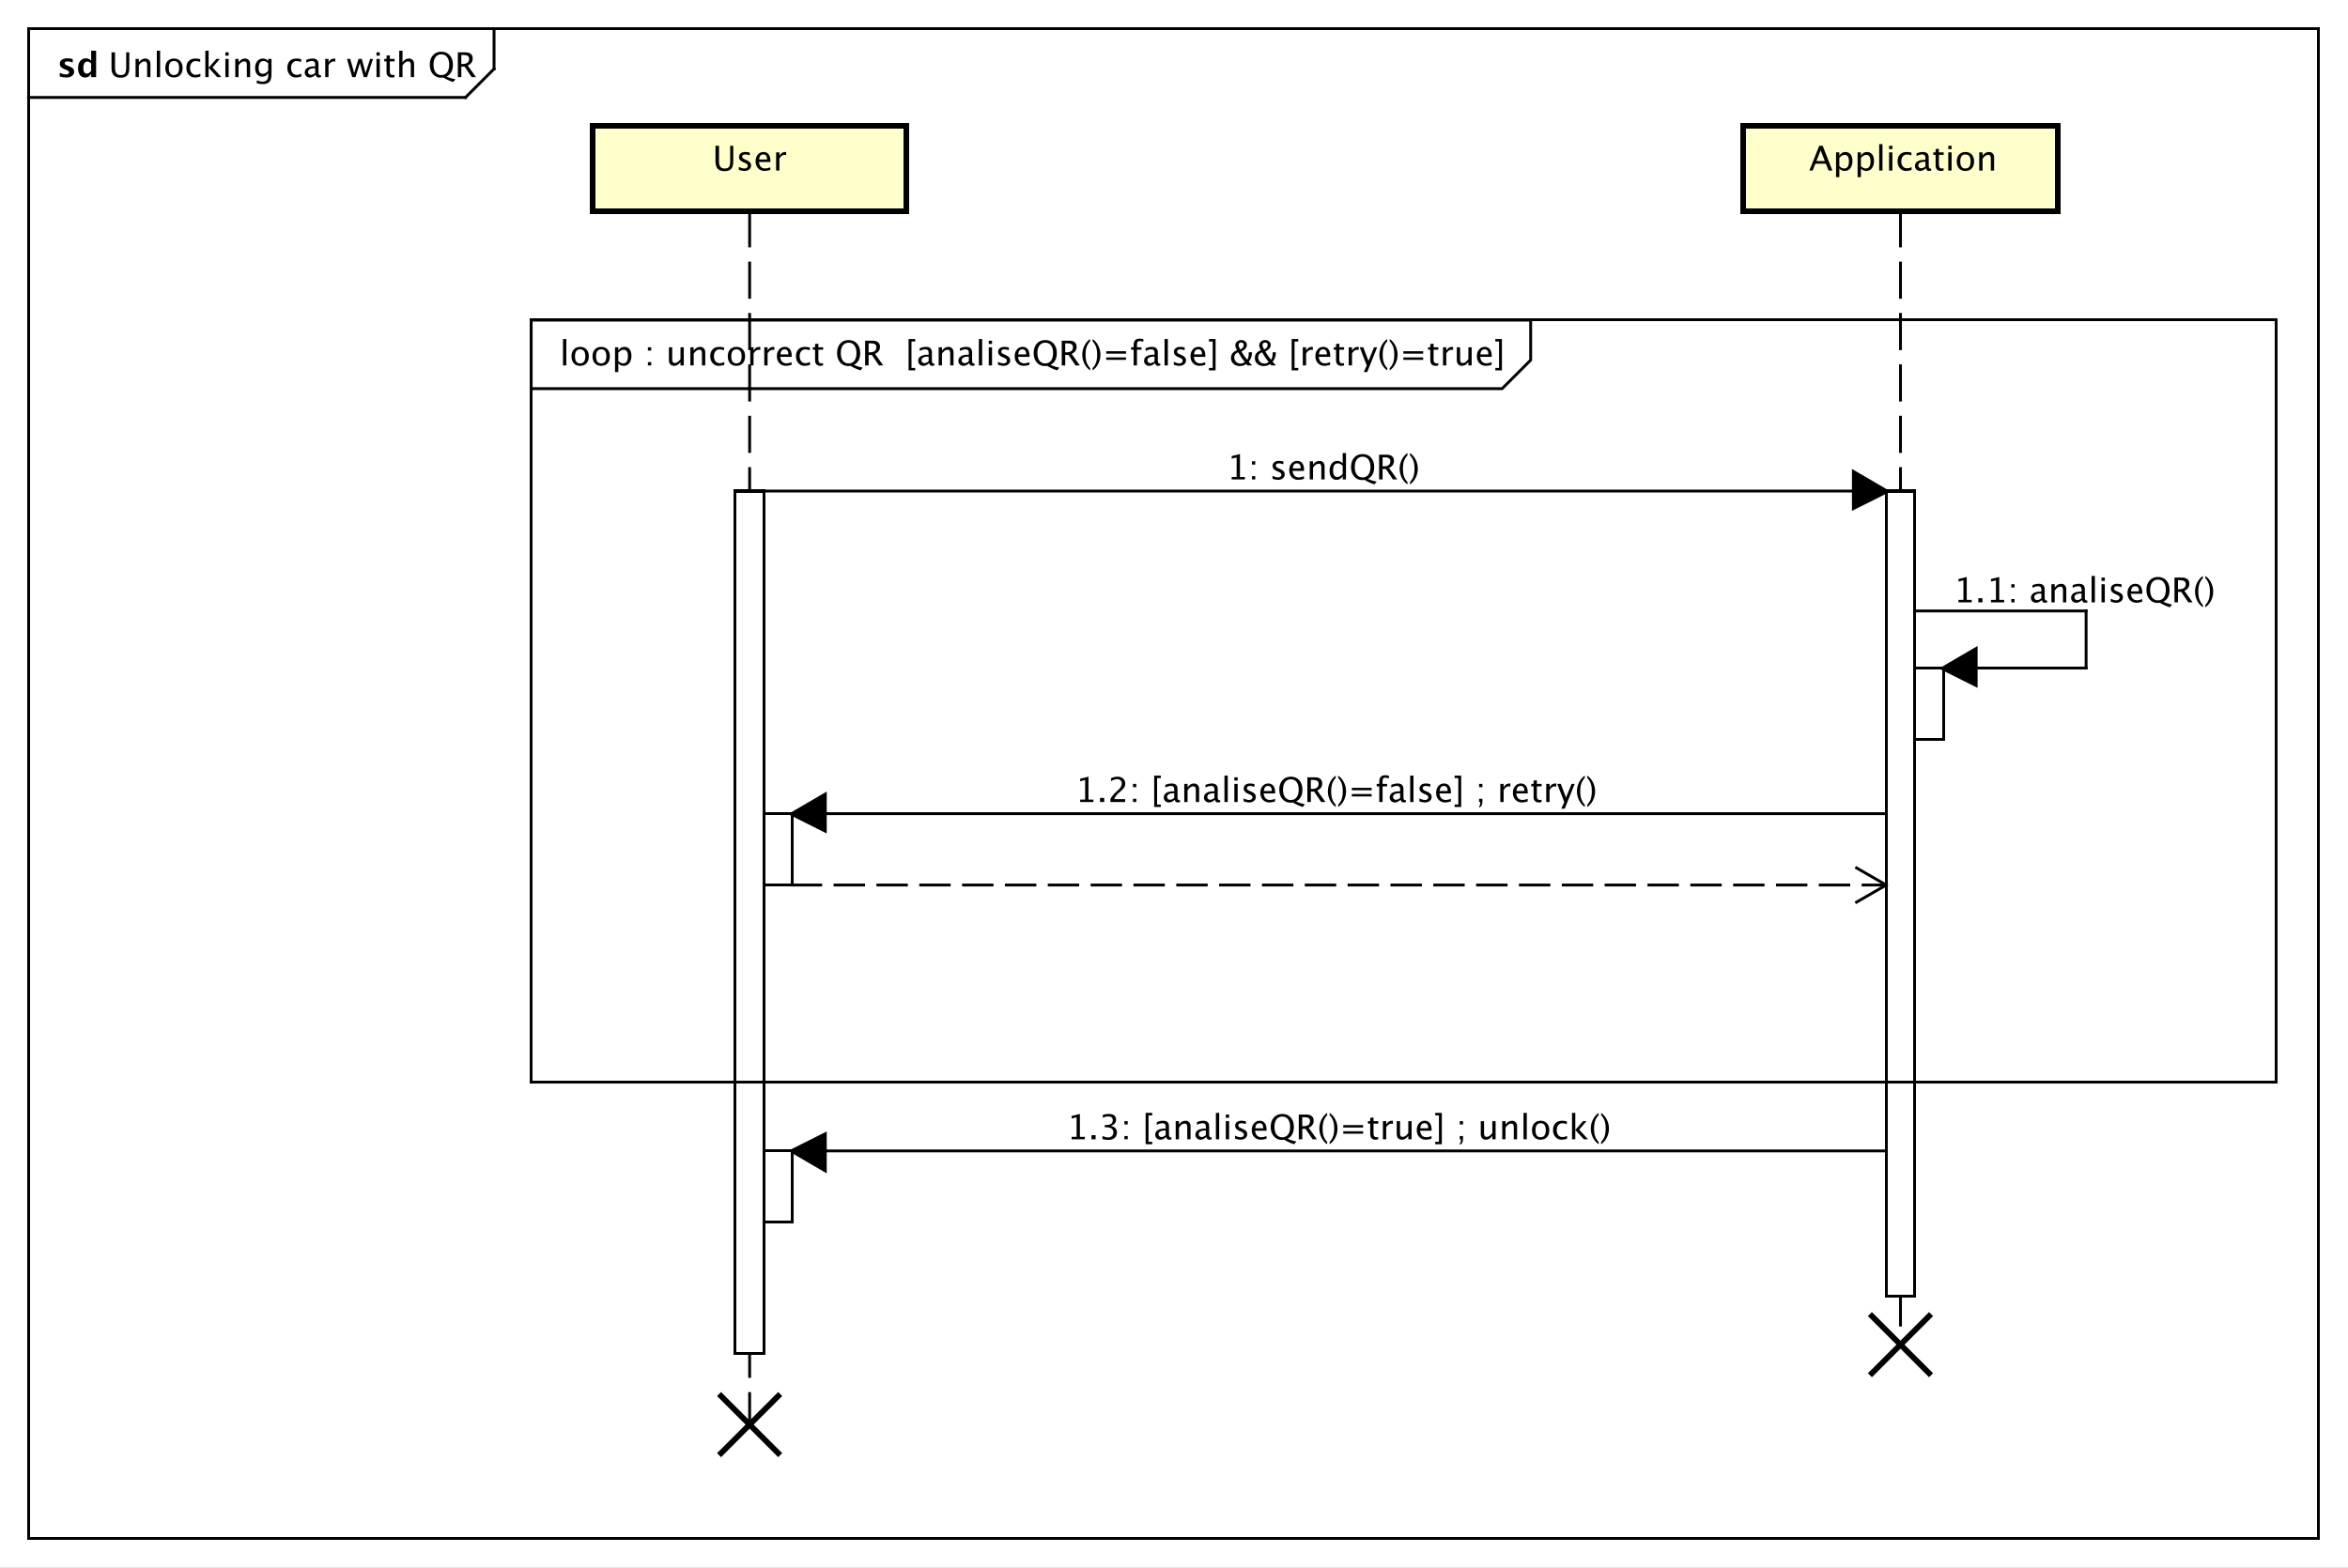 <?xml version="1.0" encoding="UTF-8"?>
<!DOCTYPE svg PUBLIC '-//W3C//DTD SVG 1.0//EN'
          'http://www.w3.org/TR/2001/REC-SVG-20010904/DTD/svg10.dtd'>
<svg xmlns:xlink="http://www.w3.org/1999/xlink" style="fill-opacity:1; color-rendering:auto; color-interpolation:auto; text-rendering:auto; stroke:black; stroke-linecap:square; stroke-miterlimit:10; shape-rendering:auto; stroke-opacity:1; fill:black; stroke-dasharray:none; font-weight:normal; stroke-width:1; font-family:&apos;Dialog&apos;; font-style:normal; stroke-linejoin:miter; font-size:12; stroke-dashoffset:0; image-rendering:auto;" width="1096" height="732" xmlns="http://www.w3.org/2000/svg"
><rect width="100%" height="100%" fill="#808080" stroke="none"/><!--Generated by the Batik Graphics2D SVG Generator--><defs id="genericDefs"
  /><g
  ><defs id="defs1"
    ><clipPath clipPathUnits="userSpaceOnUse" id="clipPath1"
      ><path d="M0 0 L1096 0 L1096 732 L0 732 L0 0 Z"
      /></clipPath
      ><clipPath clipPathUnits="userSpaceOnUse" id="clipPath2"
      ><path d="M0 -14.133 L822 -14.133 L822 534.867 L0 534.867 L0 -14.133 Z"
      /></clipPath
      ><clipPath clipPathUnits="userSpaceOnUse" id="clipPath3"
      ><path d="M-38 -27 L784 -27 L784 522 L-38 522 L-38 -27 Z"
      /></clipPath
      ><clipPath clipPathUnits="userSpaceOnUse" id="clipPath4"
      ><path d="M-20 -27 L802 -27 L802 522 L-20 522 L-20 -27 Z"
      /></clipPath
      ><clipPath clipPathUnits="userSpaceOnUse" id="clipPath5"
      ><path d="M-249.5 -48.133 L572.5 -48.133 L572.5 500.867 L-249.5 500.867 L-249.5 -48.133 Z"
      /></clipPath
      ><clipPath clipPathUnits="userSpaceOnUse" id="clipPath6"
      ><path d="M-633.5 -48.133 L188.5 -48.133 L188.5 500.867 L-633.5 500.867 L-633.5 -48.133 Z"
      /></clipPath
      ><clipPath clipPathUnits="userSpaceOnUse" id="clipPath7"
      ><path d="M-429.5 -167.934 L392.5 -167.934 L392.5 381.066 L-429.5 381.066 L-429.5 -167.934 Z"
      /></clipPath
      ><clipPath clipPathUnits="userSpaceOnUse" id="clipPath8"
      ><path d="M-684 -210.984 L138 -210.984 L138 338.016 L-684 338.016 L-684 -210.984 Z"
      /></clipPath
      ><clipPath clipPathUnits="userSpaceOnUse" id="clipPath9"
      ><path d="M-196 -128 L626 -128 L626 421 L-196 421 L-196 -128 Z"
      /></clipPath
      ><clipPath clipPathUnits="userSpaceOnUse" id="clipPath10"
      ><path d="M-376.45 -280.934 L445.55 -280.934 L445.55 268.066 L-376.45 268.066 L-376.45 -280.934 Z"
      /></clipPath
      ><clipPath clipPathUnits="userSpaceOnUse" id="clipPath11"
      ><path d="M-373.45 -399.066 L448.55 -399.066 L448.55 149.934 L-373.45 149.934 L-373.45 -399.066 Z"
      /></clipPath
    ></defs
    ><g style="fill:white; stroke:white;"
    ><rect x="0" y="0" width="1096" style="clip-path:url(#clipPath1); stroke:none;" height="732"
    /></g
    ><g style="text-rendering:geometricPrecision; shape-rendering:crispEdges;" transform="scale(1.333,1.333) translate(0,14.133)"
    ><rect x="10" y="-4.133" width="802" style="fill:none; clip-path:url(#clipPath2);" height="529"
      /><line x1="173" x2="173" y1="-3.133" style="clip-path:url(#clipPath2); fill:none; text-rendering:optimizeLegibility; shape-rendering:auto;" y2="10"
      /><line x1="173" x2="163" y1="10" style="clip-path:url(#clipPath2); fill:none; text-rendering:optimizeLegibility; shape-rendering:auto;" y2="20"
      /><line x1="163" x2="10" y1="20" style="clip-path:url(#clipPath2); fill:none; text-rendering:optimizeLegibility; shape-rendering:auto;" y2="20"
    /></g
    ><g style="font-family:sans-serif; text-rendering:optimizeLegibility;" transform="matrix(1.333,0,0,1.333,0,18.844) translate(38,12.867)"
    ><path d="M1.049 -8.672 L2.279 -8.672 L2.279 -3.199 Q2.279 -1.893 2.763 -1.298 Q3.246 -0.703 4.301 -0.703 Q5.332 -0.703 5.763 -1.263 Q6.193 -1.822 6.193 -3.158 L6.193 -8.672 L7.271 -8.672 L7.271 -3.176 Q7.271 -1.4 6.542 -0.592 Q5.812 0.217 4.219 0.217 Q2.596 0.217 1.822 -0.621 Q1.049 -1.459 1.049 -3.211 ZM9.469 0 L9.469 -6.363 L10.623 -6.363 L10.623 -5.168 Q11.537 -6.504 12.861 -6.504 Q13.688 -6.504 14.18 -5.979 Q14.672 -5.455 14.672 -4.57 L14.672 0 L13.518 0 L13.518 -4.195 Q13.518 -4.904 13.31 -5.206 Q13.102 -5.508 12.621 -5.508 Q11.56 -5.508 10.623 -4.119 L10.623 0 ZM16.916 0 L16.916 -9.252 L18.07 -9.252 L18.07 0 ZM22.875 0.146 Q21.51 0.146 20.695 -0.759 Q19.881 -1.664 19.881 -3.182 Q19.881 -4.717 20.698 -5.61 Q21.516 -6.504 22.916 -6.504 Q24.316 -6.504 25.134 -5.61 Q25.951 -4.717 25.951 -3.193 Q25.951 -1.635 25.131 -0.744 Q24.311 0.146 22.875 0.146 ZM22.893 -0.721 Q24.727 -0.721 24.727 -3.193 Q24.727 -5.637 22.916 -5.637 Q21.111 -5.637 21.111 -3.182 Q21.111 -0.721 22.893 -0.721 ZM30.24 0.146 Q28.951 0.146 28.102 -0.809 Q27.252 -1.764 27.252 -3.217 Q27.252 -4.769 28.093 -5.637 Q28.934 -6.504 30.439 -6.504 Q31.184 -6.504 32.103 -6.299 L32.103 -5.332 Q31.125 -5.619 30.51 -5.619 Q29.625 -5.619 29.089 -4.954 Q28.553 -4.289 28.553 -3.182 Q28.553 -2.109 29.104 -1.447 Q29.654 -0.785 30.545 -0.785 Q31.336 -0.785 32.174 -1.19 L32.174 -0.193 Q31.055 0.146 30.24 0.146 ZM33.902 0 L33.902 -9.252 L35.057 -9.252 L35.057 -3.275 L37.752 -6.363 L38.994 -6.363 L36.422 -3.393 L39.527 0 L38.051 0 L35.057 -3.264 L35.057 0 ZM40.916 0 L40.916 -6.363 L42.07 -6.363 L42.07 0 ZM40.916 -7.518 L40.916 -8.672 L42.07 -8.672 L42.07 -7.518 ZM44.385 0 L44.385 -6.363 L45.539 -6.363 L45.539 -5.168 Q46.453 -6.504 47.777 -6.504 Q48.603 -6.504 49.096 -5.979 Q49.588 -5.455 49.588 -4.57 L49.588 0 L48.434 0 L48.434 -4.195 Q48.434 -4.904 48.226 -5.206 Q48.018 -5.508 47.537 -5.508 Q46.477 -5.508 45.539 -4.119 L45.539 0 ZM51.855 2.115 L51.99 1.113 Q52.992 1.588 53.965 1.588 Q55.916 1.588 55.916 -0.48 L55.916 -1.482 Q55.277 -0.146 53.818 -0.146 Q52.676 -0.146 52.002 -0.979 Q51.328 -1.81 51.328 -3.223 Q51.328 -4.676 52.096 -5.59 Q52.863 -6.504 54.082 -6.504 Q55.148 -6.504 55.916 -5.637 L55.916 -6.363 L57.076 -6.363 L57.076 -1.734 Q57.076 -0.24 56.921 0.477 Q56.766 1.195 56.338 1.652 Q55.582 2.455 53.988 2.455 Q52.875 2.455 51.855 2.115 ZM55.916 -2.203 L55.916 -4.846 Q55.154 -5.637 54.258 -5.637 Q53.461 -5.637 53.01 -4.998 Q52.559 -4.359 52.559 -3.246 Q52.559 -1.154 54.029 -1.154 Q55.031 -1.154 55.916 -2.203 ZM65.596 0.146 Q64.307 0.146 63.457 -0.809 Q62.607 -1.764 62.607 -3.217 Q62.607 -4.769 63.448 -5.637 Q64.289 -6.504 65.795 -6.504 Q66.539 -6.504 67.459 -6.299 L67.459 -5.332 Q66.481 -5.619 65.865 -5.619 Q64.981 -5.619 64.444 -4.954 Q63.908 -4.289 63.908 -3.182 Q63.908 -2.109 64.459 -1.447 Q65.01 -0.785 65.9 -0.785 Q66.691 -0.785 67.529 -1.19 L67.529 -0.193 Q66.41 0.146 65.596 0.146 ZM72.539 -0.809 Q71.502 0.146 70.541 0.146 Q69.75 0.146 69.228 -0.349 Q68.707 -0.844 68.707 -1.6 Q68.707 -2.643 69.583 -3.202 Q70.459 -3.762 72.094 -3.762 L72.369 -3.762 L72.369 -4.529 Q72.369 -5.637 71.232 -5.637 Q70.318 -5.637 69.258 -5.074 L69.258 -6.029 Q70.424 -6.504 71.443 -6.504 Q72.51 -6.504 73.017 -6.023 Q73.523 -5.543 73.523 -4.529 L73.523 -1.647 Q73.523 -0.656 74.133 -0.656 Q74.209 -0.656 74.356 -0.68 L74.438 -0.041 Q74.045 0.146 73.57 0.146 Q72.762 0.146 72.539 -0.809 ZM72.369 -1.435 L72.369 -3.082 L71.982 -3.094 Q71.033 -3.094 70.447 -2.733 Q69.861 -2.373 69.861 -1.787 Q69.861 -1.371 70.154 -1.084 Q70.447 -0.797 70.869 -0.797 Q71.59 -0.797 72.369 -1.435 ZM75.885 0 L75.885 -6.363 L77.039 -6.363 L77.039 -5.168 Q77.725 -6.504 79.031 -6.504 Q79.207 -6.504 79.4 -6.475 L79.4 -5.396 Q79.102 -5.496 78.873 -5.496 Q77.777 -5.496 77.039 -4.195 L77.039 0 ZM85.33 0 L83.508 -6.363 L84.639 -6.363 L86.033 -1.435 L87.539 -6.363 L88.693 -6.363 L90.012 -1.435 L91.611 -6.363 L92.602 -6.363 L90.527 0 L89.367 0 L88.019 -4.928 L86.496 0 ZM93.838 0 L93.838 -6.363 L94.992 -6.363 L94.992 0 ZM93.838 -7.518 L93.838 -8.672 L94.992 -8.672 L94.992 -7.518 ZM99.217 0.146 Q98.338 0.146 97.846 -0.357 Q97.353 -0.861 97.353 -1.758 L97.353 -5.496 L96.557 -5.496 L96.557 -6.363 L97.353 -6.363 L97.353 -7.518 L98.508 -7.629 L98.508 -6.363 L100.172 -6.363 L100.172 -5.496 L98.508 -5.496 L98.508 -1.969 Q98.508 -0.721 99.586 -0.721 Q99.814 -0.721 100.143 -0.797 L100.143 0 Q99.609 0.146 99.217 0.146 ZM101.795 0 L101.795 -9.252 L102.949 -9.252 L102.949 -5.168 Q103.863 -6.504 105.188 -6.504 Q106.014 -6.504 106.506 -5.979 Q106.998 -5.455 106.998 -4.57 L106.998 0 L105.844 0 L105.844 -4.195 Q105.844 -4.904 105.636 -5.206 Q105.428 -5.508 104.947 -5.508 Q103.887 -5.508 102.949 -4.119 L102.949 0 ZM120.703 1.734 Q118.658 1.072 117.275 0.158 Q116.725 0.217 116.426 0.217 Q114.68 0.217 113.587 -1.049 Q112.494 -2.314 112.494 -4.336 Q112.494 -6.41 113.599 -7.649 Q114.703 -8.889 116.549 -8.889 Q118.4 -8.889 119.502 -7.646 Q120.603 -6.404 120.603 -4.318 Q120.603 -1.33 118.383 -0.182 Q119.877 0.475 121.482 0.756 ZM116.514 -0.703 Q117.844 -0.703 118.57 -1.658 Q119.297 -2.613 119.297 -4.359 Q119.297 -6.053 118.57 -7.011 Q117.844 -7.969 116.549 -7.969 Q115.254 -7.969 114.527 -7.011 Q113.801 -6.053 113.801 -4.348 Q113.801 -2.648 114.522 -1.676 Q115.242 -0.703 116.514 -0.703 ZM122.326 0 L122.326 -8.672 L124.951 -8.672 Q126.199 -8.672 126.864 -8.121 Q127.529 -7.57 127.529 -6.521 Q127.529 -4.787 125.777 -4.061 L128.672 0 L127.16 0 L124.693 -3.668 L123.545 -3.668 L123.545 0 ZM123.545 -4.588 L123.943 -4.588 Q126.264 -4.588 126.264 -6.41 Q126.264 -7.752 124.318 -7.752 L123.545 -7.752 Z" style="stroke:none; clip-path:url(#clipPath3);"
    /></g
    ><g style="text-rendering:optimizeLegibility; font-weight:bold; font-family:sans-serif;" transform="matrix(1.333,0,0,1.333,0,18.844) translate(20,12.867)"
    ><path d="M0.914 -0.205 L0.914 -1.477 Q2.203 -0.938 3.117 -0.938 Q4.184 -0.938 4.184 -1.664 Q4.184 -2.133 3.305 -2.484 L2.719 -2.719 Q1.764 -3.106 1.353 -3.551 Q0.943 -3.996 0.943 -4.652 Q0.943 -5.566 1.641 -6.073 Q2.338 -6.58 3.592 -6.58 Q4.377 -6.58 5.461 -6.352 L5.461 -5.133 Q4.418 -5.496 3.732 -5.496 Q2.654 -5.496 2.654 -4.828 Q2.654 -4.389 3.451 -4.084 L3.955 -3.891 Q5.086 -3.463 5.528 -3.023 Q5.971 -2.584 5.971 -1.893 Q5.971 -0.984 5.218 -0.419 Q4.465 0.146 3.258 0.146 Q2.098 0.146 0.914 -0.205 ZM11.918 0 L11.918 -1.213 Q11.25 0.146 9.815 0.146 Q8.654 0.146 7.992 -0.703 Q7.33 -1.553 7.33 -3.041 Q7.33 -4.658 8.077 -5.619 Q8.824 -6.58 10.084 -6.58 Q11.092 -6.58 11.918 -5.783 L11.918 -9.252 L13.658 -9.252 L13.658 0 ZM11.918 -4.752 Q11.291 -5.455 10.576 -5.455 Q9.938 -5.455 9.557 -4.84 Q9.176 -4.225 9.176 -3.188 Q9.176 -1.213 10.441 -1.213 Q11.215 -1.213 11.918 -2.203 Z" style="stroke:none; clip-path:url(#clipPath4);"
    /></g
    ><g transform="matrix(1.333,0,0,1.333,0,18.844)" style="text-rendering:optimizeLegibility; stroke-dasharray:12,6; font-weight:bold; font-family:sans-serif; stroke-linecap:butt;"
    ><line x1="262.5" x2="262.5" y1="60" style="fill:none; clip-path:url(#clipPath2);" y2="484.867"
    /></g
    ><g transform="matrix(1.333,0,0,1.333,0,18.844)" style="fill:rgb(255,255,204); text-rendering:geometricPrecision; font-family:sans-serif; shape-rendering:crispEdges; stroke:rgb(255,255,204); font-weight:bold; stroke-width:2;"
    ><rect x="207.5" y="30" width="110" style="clip-path:url(#clipPath2); stroke:none;" height="30"
      /><rect x="207.5" y="30" width="110" style="clip-path:url(#clipPath2); fill:none; stroke:black;" height="30"
    /></g
    ><g style="text-rendering:optimizeLegibility; stroke-width:2; font-family:sans-serif;" transform="matrix(1.333,0,0,1.333,0,18.844) translate(249.5,34)"
    ><path d="M1.049 2.93 L2.279 2.93 L2.279 8.402 Q2.279 9.709 2.763 10.304 Q3.246 10.898 4.301 10.898 Q5.332 10.898 5.763 10.339 Q6.193 9.779 6.193 8.443 L6.193 2.93 L7.271 2.93 L7.271 8.426 Q7.271 10.201 6.542 11.01 Q5.812 11.818 4.219 11.818 Q2.596 11.818 1.822 10.98 Q1.049 10.143 1.049 8.391 ZM11.156 11.748 Q10.365 11.748 9.234 11.379 L9.234 10.318 Q10.365 10.881 11.203 10.881 Q11.701 10.881 12.029 10.611 Q12.357 10.342 12.357 9.938 Q12.357 9.346 11.438 8.959 L10.764 8.672 Q9.27 8.051 9.27 6.885 Q9.27 6.053 9.858 5.575 Q10.447 5.098 11.473 5.098 Q12.006 5.098 12.791 5.244 L13.031 5.291 L13.031 6.252 Q12.065 5.965 11.496 5.965 Q10.383 5.965 10.383 6.773 Q10.383 7.295 11.227 7.652 L11.783 7.887 Q12.727 8.285 13.119 8.727 Q13.512 9.17 13.512 9.832 Q13.512 10.67 12.85 11.209 Q12.188 11.748 11.156 11.748 ZM20.25 11.396 Q19.09 11.748 18.264 11.748 Q16.857 11.748 15.97 10.813 Q15.082 9.879 15.082 8.391 Q15.082 6.943 15.864 6.018 Q16.646 5.092 17.865 5.092 Q19.02 5.092 19.649 5.912 Q20.279 6.732 20.279 8.244 L20.273 8.602 L16.26 8.602 Q16.512 10.869 18.48 10.869 Q19.201 10.869 20.25 10.482 ZM16.312 7.734 L19.119 7.734 Q19.119 5.959 17.795 5.959 Q16.465 5.959 16.312 7.734 ZM22.271 11.602 L22.271 5.238 L23.426 5.238 L23.426 6.434 Q24.111 5.098 25.418 5.098 Q25.594 5.098 25.787 5.127 L25.787 6.205 Q25.488 6.106 25.26 6.106 Q24.164 6.106 23.426 7.406 L23.426 11.602 Z" style="stroke:none; clip-path:url(#clipPath5);"
    /></g
    ><g style="text-rendering:optimizeLegibility; stroke-dasharray:12,6; font-family:sans-serif; stroke-linecap:butt;" transform="matrix(1.333,0,0,1.333,0,18.844)"
    ><line x1="665.5" x2="665.5" y1="60" style="fill:none; clip-path:url(#clipPath2);" y2="456.867"
    /></g
    ><g transform="matrix(1.333,0,0,1.333,0,18.844)" style="fill:rgb(255,255,204); text-rendering:geometricPrecision; font-family:sans-serif; shape-rendering:crispEdges; stroke:rgb(255,255,204); stroke-width:2;"
    ><rect x="610.5" y="30" width="110" style="clip-path:url(#clipPath2); stroke:none;" height="30"
      /><rect x="610.5" y="30" width="110" style="clip-path:url(#clipPath2); fill:none; stroke:black;" height="30"
    /></g
    ><g style="text-rendering:optimizeLegibility; stroke-width:2; font-family:sans-serif;" transform="matrix(1.333,0,0,1.333,0,18.844) translate(633.5,34)"
    ><path d="M5.514 8.285 L4.037 4.547 L2.555 8.285 ZM6.814 11.602 L5.871 9.199 L2.197 9.199 L1.242 11.602 L0.1 11.602 L3.539 2.93 L4.758 2.93 L8.145 11.602 ZM9.434 13.916 L9.434 5.238 L10.588 5.238 L10.588 6.434 Q11.297 5.098 12.715 5.098 Q13.863 5.098 14.523 5.936 Q15.182 6.773 15.182 8.227 Q15.182 9.809 14.435 10.778 Q13.688 11.748 12.469 11.748 Q11.338 11.748 10.588 10.881 L10.588 13.916 ZM10.588 10.084 Q11.479 10.881 12.287 10.881 Q13.951 10.881 13.951 8.344 Q13.951 6.106 12.475 6.106 Q11.508 6.106 10.588 7.154 ZM16.986 13.916 L16.986 5.238 L18.141 5.238 L18.141 6.434 Q18.85 5.098 20.268 5.098 Q21.416 5.098 22.075 5.936 Q22.734 6.773 22.734 8.227 Q22.734 9.809 21.987 10.778 Q21.24 11.748 20.021 11.748 Q18.891 11.748 18.141 10.881 L18.141 13.916 ZM18.141 10.084 Q19.031 10.881 19.84 10.881 Q21.504 10.881 21.504 8.344 Q21.504 6.106 20.027 6.106 Q19.061 6.106 18.141 7.154 ZM24.539 11.602 L24.539 2.35 L25.693 2.35 L25.693 11.602 ZM28.008 11.602 L28.008 5.238 L29.162 5.238 L29.162 11.602 ZM28.008 4.084 L28.008 2.93 L29.162 2.93 L29.162 4.084 ZM33.961 11.748 Q32.672 11.748 31.822 10.793 Q30.973 9.838 30.973 8.385 Q30.973 6.832 31.814 5.965 Q32.654 5.098 34.16 5.098 Q34.904 5.098 35.824 5.303 L35.824 6.269 Q34.846 5.982 34.23 5.982 Q33.346 5.982 32.81 6.647 Q32.273 7.312 32.273 8.42 Q32.273 9.492 32.824 10.154 Q33.375 10.816 34.266 10.816 Q35.057 10.816 35.895 10.412 L35.895 11.408 Q34.775 11.748 33.961 11.748 ZM40.904 10.793 Q39.867 11.748 38.906 11.748 Q38.115 11.748 37.594 11.253 Q37.072 10.758 37.072 10.002 Q37.072 8.959 37.948 8.399 Q38.824 7.84 40.459 7.84 L40.734 7.84 L40.734 7.072 Q40.734 5.965 39.598 5.965 Q38.684 5.965 37.623 6.527 L37.623 5.572 Q38.789 5.098 39.809 5.098 Q40.875 5.098 41.382 5.578 Q41.889 6.059 41.889 7.072 L41.889 9.955 Q41.889 10.945 42.498 10.945 Q42.574 10.945 42.721 10.922 L42.803 11.56 Q42.41 11.748 41.935 11.748 Q41.127 11.748 40.904 10.793 ZM40.734 10.166 L40.734 8.52 L40.348 8.508 Q39.398 8.508 38.812 8.868 Q38.227 9.229 38.227 9.815 Q38.227 10.23 38.52 10.518 Q38.812 10.805 39.234 10.805 Q39.955 10.805 40.734 10.166 ZM46.16 11.748 Q45.281 11.748 44.789 11.244 Q44.297 10.74 44.297 9.844 L44.297 6.106 L43.5 6.106 L43.5 5.238 L44.297 5.238 L44.297 4.084 L45.451 3.973 L45.451 5.238 L47.115 5.238 L47.115 6.106 L45.451 6.106 L45.451 9.633 Q45.451 10.881 46.529 10.881 Q46.758 10.881 47.086 10.805 L47.086 11.602 Q46.553 11.748 46.16 11.748 ZM48.738 11.602 L48.738 5.238 L49.893 5.238 L49.893 11.602 ZM48.738 4.084 L48.738 2.93 L49.893 2.93 L49.893 4.084 ZM54.697 11.748 Q53.332 11.748 52.518 10.843 Q51.703 9.938 51.703 8.42 Q51.703 6.885 52.52 5.991 Q53.338 5.098 54.738 5.098 Q56.139 5.098 56.956 5.991 Q57.773 6.885 57.773 8.408 Q57.773 9.967 56.953 10.857 Q56.133 11.748 54.697 11.748 ZM54.715 10.881 Q56.549 10.881 56.549 8.408 Q56.549 5.965 54.738 5.965 Q52.934 5.965 52.934 8.42 Q52.934 10.881 54.715 10.881 ZM59.578 11.602 L59.578 5.238 L60.732 5.238 L60.732 6.434 Q61.647 5.098 62.971 5.098 Q63.797 5.098 64.289 5.622 Q64.781 6.146 64.781 7.031 L64.781 11.602 L63.627 11.602 L63.627 7.406 Q63.627 6.697 63.419 6.396 Q63.211 6.094 62.73 6.094 Q61.67 6.094 60.732 7.482 L60.732 11.602 Z" style="stroke:none; clip-path:url(#clipPath6);"
    /></g
    ><g transform="matrix(1.333,0,0,1.333,0,18.844)" style="fill:white; text-rendering:geometricPrecision; shape-rendering:crispEdges; font-family:sans-serif; stroke:white;"
    ><rect x="670.5" y="219.867" width="10" style="clip-path:url(#clipPath2); stroke:none;" height="25"
      /><rect x="670.5" y="219.867" width="10" style="clip-path:url(#clipPath2); fill:none; stroke:black;" height="25"
      /><rect x="257.5" y="157.867" width="10" style="clip-path:url(#clipPath2); stroke:none;" height="302"
      /><rect x="257.5" y="157.867" width="10" style="clip-path:url(#clipPath2); fill:none; stroke:black;" height="302"
      /><rect x="660.5" y="157.867" width="10" style="clip-path:url(#clipPath2); stroke:none;" height="282"
      /><rect x="660.5" y="157.867" width="10" style="clip-path:url(#clipPath2); fill:none; stroke:black;" height="282"
    /></g
    ><g style="font-family:sans-serif; text-rendering:optimizeLegibility;" transform="matrix(1.333,0,0,1.333,0,18.844) translate(429.5,153.801)"
    ><path d="M1.805 0 L1.805 -0.867 L3.539 -0.867 L3.539 -7.711 L1.805 -7.277 L1.805 -8.168 L4.699 -8.889 L4.699 -0.867 L6.434 -0.867 L6.434 0 ZM8.906 0 L8.906 -1.154 L10.06 -1.154 L10.06 0 ZM8.906 -5.203 L8.906 -6.363 L10.06 -6.363 L10.06 -5.203 ZM18.023 0.146 Q17.232 0.146 16.102 -0.223 L16.102 -1.283 Q17.232 -0.721 18.07 -0.721 Q18.568 -0.721 18.896 -0.99 Q19.225 -1.26 19.225 -1.664 Q19.225 -2.256 18.305 -2.643 L17.631 -2.93 Q16.137 -3.551 16.137 -4.717 Q16.137 -5.549 16.726 -6.026 Q17.314 -6.504 18.34 -6.504 Q18.873 -6.504 19.658 -6.357 L19.898 -6.311 L19.898 -5.35 Q18.932 -5.637 18.363 -5.637 Q17.25 -5.637 17.25 -4.828 Q17.25 -4.307 18.094 -3.949 L18.65 -3.715 Q19.594 -3.316 19.986 -2.874 Q20.379 -2.432 20.379 -1.77 Q20.379 -0.932 19.717 -0.393 Q19.055 0.146 18.023 0.146 ZM27.117 -0.205 Q25.957 0.146 25.131 0.146 Q23.725 0.146 22.837 -0.788 Q21.949 -1.723 21.949 -3.211 Q21.949 -4.658 22.731 -5.584 Q23.514 -6.51 24.732 -6.51 Q25.887 -6.51 26.517 -5.689 Q27.146 -4.869 27.146 -3.357 L27.141 -3 L23.127 -3 Q23.379 -0.732 25.348 -0.732 Q26.068 -0.732 27.117 -1.119 ZM23.18 -3.867 L25.986 -3.867 Q25.986 -5.643 24.662 -5.643 Q23.332 -5.643 23.18 -3.867 ZM29.139 0 L29.139 -6.363 L30.293 -6.363 L30.293 -5.168 Q31.207 -6.504 32.531 -6.504 Q33.357 -6.504 33.85 -5.979 Q34.342 -5.455 34.342 -4.57 L34.342 0 L33.188 0 L33.188 -4.195 Q33.188 -4.904 32.98 -5.206 Q32.772 -5.508 32.291 -5.508 Q31.23 -5.508 30.293 -4.119 L30.293 0 ZM40.67 0 L40.67 -1.195 Q39.967 0.146 38.549 0.146 Q37.4 0.146 36.741 -0.691 Q36.082 -1.529 36.082 -2.982 Q36.082 -4.57 36.829 -5.537 Q37.576 -6.504 38.795 -6.504 Q39.926 -6.504 40.67 -5.637 L40.67 -9.252 L41.83 -9.252 L41.83 0 ZM40.67 -4.846 Q39.773 -5.637 38.971 -5.637 Q37.312 -5.637 37.312 -3.1 Q37.312 -0.867 38.789 -0.867 Q39.75 -0.867 40.67 -1.916 ZM51.803 1.734 Q49.758 1.072 48.375 0.158 Q47.824 0.217 47.525 0.217 Q45.779 0.217 44.687 -1.049 Q43.594 -2.314 43.594 -4.336 Q43.594 -6.41 44.698 -7.649 Q45.803 -8.889 47.648 -8.889 Q49.5 -8.889 50.602 -7.646 Q51.703 -6.404 51.703 -4.318 Q51.703 -1.33 49.482 -0.182 Q50.977 0.475 52.582 0.756 ZM47.613 -0.703 Q48.943 -0.703 49.67 -1.658 Q50.397 -2.613 50.397 -4.359 Q50.397 -6.053 49.67 -7.011 Q48.943 -7.969 47.648 -7.969 Q46.353 -7.969 45.627 -7.011 Q44.9 -6.053 44.9 -4.348 Q44.9 -2.648 45.621 -1.676 Q46.342 -0.703 47.613 -0.703 ZM53.426 0 L53.426 -8.672 L56.051 -8.672 Q57.299 -8.672 57.964 -8.121 Q58.629 -7.57 58.629 -6.521 Q58.629 -4.787 56.877 -4.061 L59.772 0 L58.26 0 L55.793 -3.668 L54.645 -3.668 L54.645 0 ZM54.645 -4.588 L55.043 -4.588 Q57.363 -4.588 57.363 -6.41 Q57.363 -7.752 55.418 -7.752 L54.645 -7.752 ZM63.363 0.938 L63.363 1.734 Q62.098 0.873 61.356 -0.606 Q60.615 -2.086 60.615 -3.762 Q60.615 -5.432 61.356 -6.911 Q62.098 -8.391 63.363 -9.252 L63.363 -8.455 Q62.502 -7.518 62.136 -6.439 Q61.77 -5.361 61.77 -3.762 Q61.77 -2.156 62.136 -1.078 Q62.502 0 63.363 0.938 ZM64.231 0.938 L64.231 1.734 Q65.496 0.873 66.237 -0.606 Q66.978 -2.086 66.978 -3.762 Q66.978 -5.432 66.237 -6.911 Q65.496 -8.391 64.231 -9.252 L64.231 -8.455 Q65.092 -7.518 65.458 -6.439 Q65.824 -5.361 65.824 -3.762 Q65.824 -2.156 65.458 -1.078 Q65.092 0 64.231 0.938 Z" style="stroke:none; clip-path:url(#clipPath7);"
    /></g
    ><g style="font-family:sans-serif; text-rendering:optimizeLegibility;" transform="matrix(1.333,0,0,1.333,0,18.844)"
    ><line x1="267.4" x2="649.342" y1="157.867" style="fill:none; clip-path:url(#clipPath2);" y2="157.867"
      /><polygon style="clip-path:url(#clipPath2); stroke:none;" points=" 661 158 649 151 649 164"
      /><polygon style="fill:none; clip-path:url(#clipPath2);" points=" 661 158 649 151 649 164"
      /><line x1="277.4" x2="660.5" y1="295.867" style="stroke-linecap:butt; clip-path:url(#clipPath2); fill:none; stroke-dasharray:10,5;" y2="295.867"
      /><line x1="660.5" x2="650.108" y1="295.867" style="fill:none; clip-path:url(#clipPath2);" y2="301.867"
      /><line x1="660.5" x2="650.108" y1="295.867" style="fill:none; clip-path:url(#clipPath2);" y2="289.867"
      /><line x1="272.5" x2="252.5" y1="474.867" style="clip-path:url(#clipPath2); fill:none; stroke-width:2;" y2="494.867"
      /><line x1="252.5" x2="272.5" y1="474.867" style="clip-path:url(#clipPath2); fill:none; stroke-width:2;" y2="494.867"
      /><line x1="675.5" x2="655.5" y1="446.867" style="clip-path:url(#clipPath2); fill:none; stroke-width:2;" y2="466.867"
      /><line x1="655.5" x2="675.5" y1="446.867" style="clip-path:url(#clipPath2); fill:none; stroke-width:2;" y2="466.867"
    /></g
    ><g style="text-rendering:optimizeLegibility; stroke-width:2; font-family:sans-serif;" transform="matrix(1.333,0,0,1.333,0,18.844) translate(684,196.851)"
    ><path d="M1.805 0 L1.805 -0.867 L3.539 -0.867 L3.539 -7.711 L1.805 -7.277 L1.805 -8.168 L4.699 -8.889 L4.699 -0.867 L6.434 -0.867 L6.434 0 ZM8.76 0 L8.76 -1.447 L10.207 -1.447 L10.207 0 ZM13.19 0 L13.19 -0.867 L14.924 -0.867 L14.924 -7.711 L13.19 -7.277 L13.19 -8.168 L16.084 -8.889 L16.084 -0.867 L17.818 -0.867 L17.818 0 ZM20.291 0 L20.291 -1.154 L21.445 -1.154 L21.445 0 ZM20.291 -5.203 L20.291 -6.363 L21.445 -6.363 L21.445 -5.203 ZM31.002 -0.809 Q29.965 0.146 29.004 0.146 Q28.213 0.146 27.691 -0.349 Q27.17 -0.844 27.17 -1.6 Q27.17 -2.643 28.046 -3.202 Q28.922 -3.762 30.557 -3.762 L30.832 -3.762 L30.832 -4.529 Q30.832 -5.637 29.695 -5.637 Q28.781 -5.637 27.721 -5.074 L27.721 -6.029 Q28.887 -6.504 29.906 -6.504 Q30.973 -6.504 31.48 -6.023 Q31.986 -5.543 31.986 -4.529 L31.986 -1.647 Q31.986 -0.656 32.596 -0.656 Q32.672 -0.656 32.818 -0.68 L32.9 -0.041 Q32.508 0.146 32.033 0.146 Q31.225 0.146 31.002 -0.809 ZM30.832 -1.435 L30.832 -3.082 L30.445 -3.094 Q29.496 -3.094 28.91 -2.733 Q28.324 -2.373 28.324 -1.787 Q28.324 -1.371 28.617 -1.084 Q28.91 -0.797 29.332 -0.797 Q30.053 -0.797 30.832 -1.435 ZM34.348 0 L34.348 -6.363 L35.502 -6.363 L35.502 -5.168 Q36.416 -6.504 37.74 -6.504 Q38.566 -6.504 39.059 -5.979 Q39.551 -5.455 39.551 -4.57 L39.551 0 L38.397 0 L38.397 -4.195 Q38.397 -4.904 38.188 -5.206 Q37.98 -5.508 37.5 -5.508 Q36.44 -5.508 35.502 -4.119 L35.502 0 ZM45.076 -0.809 Q44.039 0.146 43.078 0.146 Q42.287 0.146 41.766 -0.349 Q41.244 -0.844 41.244 -1.6 Q41.244 -2.643 42.12 -3.202 Q42.996 -3.762 44.631 -3.762 L44.906 -3.762 L44.906 -4.529 Q44.906 -5.637 43.77 -5.637 Q42.855 -5.637 41.795 -5.074 L41.795 -6.029 Q42.961 -6.504 43.98 -6.504 Q45.047 -6.504 45.554 -6.023 Q46.06 -5.543 46.06 -4.529 L46.06 -1.647 Q46.06 -0.656 46.67 -0.656 Q46.746 -0.656 46.893 -0.68 L46.975 -0.041 Q46.582 0.146 46.107 0.146 Q45.299 0.146 45.076 -0.809 ZM44.906 -1.435 L44.906 -3.082 L44.52 -3.094 Q43.57 -3.094 42.984 -2.733 Q42.398 -2.373 42.398 -1.787 Q42.398 -1.371 42.691 -1.084 Q42.984 -0.797 43.406 -0.797 Q44.127 -0.797 44.906 -1.435 ZM48.422 0 L48.422 -9.252 L49.576 -9.252 L49.576 0 ZM51.891 0 L51.891 -6.363 L53.045 -6.363 L53.045 0 ZM51.891 -7.518 L51.891 -8.672 L53.045 -8.672 L53.045 -7.518 ZM57.047 0.146 Q56.256 0.146 55.125 -0.223 L55.125 -1.283 Q56.256 -0.721 57.094 -0.721 Q57.592 -0.721 57.92 -0.99 Q58.248 -1.26 58.248 -1.664 Q58.248 -2.256 57.328 -2.643 L56.654 -2.93 Q55.16 -3.551 55.16 -4.717 Q55.16 -5.549 55.749 -6.026 Q56.338 -6.504 57.363 -6.504 Q57.897 -6.504 58.682 -6.357 L58.922 -6.311 L58.922 -5.35 Q57.955 -5.637 57.387 -5.637 Q56.273 -5.637 56.273 -4.828 Q56.273 -4.307 57.117 -3.949 L57.674 -3.715 Q58.617 -3.316 59.01 -2.874 Q59.402 -2.432 59.402 -1.77 Q59.402 -0.932 58.74 -0.393 Q58.078 0.146 57.047 0.146 ZM66.141 -0.205 Q64.981 0.146 64.154 0.146 Q62.748 0.146 61.86 -0.788 Q60.973 -1.723 60.973 -3.211 Q60.973 -4.658 61.755 -5.584 Q62.537 -6.51 63.756 -6.51 Q64.91 -6.51 65.54 -5.689 Q66.17 -4.869 66.17 -3.357 L66.164 -3 L62.15 -3 Q62.402 -0.732 64.371 -0.732 Q65.092 -0.732 66.141 -1.119 ZM62.203 -3.867 L65.01 -3.867 Q65.01 -5.643 63.685 -5.643 Q62.355 -5.643 62.203 -3.867 ZM75.826 1.734 Q73.781 1.072 72.398 0.158 Q71.848 0.217 71.549 0.217 Q69.803 0.217 68.71 -1.049 Q67.617 -2.314 67.617 -4.336 Q67.617 -6.41 68.722 -7.649 Q69.826 -8.889 71.672 -8.889 Q73.523 -8.889 74.625 -7.646 Q75.727 -6.404 75.727 -4.318 Q75.727 -1.33 73.506 -0.182 Q75 0.475 76.606 0.756 ZM71.637 -0.703 Q72.967 -0.703 73.693 -1.658 Q74.42 -2.613 74.42 -4.359 Q74.42 -6.053 73.693 -7.011 Q72.967 -7.969 71.672 -7.969 Q70.377 -7.969 69.65 -7.011 Q68.924 -6.053 68.924 -4.348 Q68.924 -2.648 69.644 -1.676 Q70.365 -0.703 71.637 -0.703 ZM77.449 0 L77.449 -8.672 L80.074 -8.672 Q81.322 -8.672 81.987 -8.121 Q82.652 -7.57 82.652 -6.521 Q82.652 -4.787 80.9 -4.061 L83.795 0 L82.283 0 L79.816 -3.668 L78.668 -3.668 L78.668 0 ZM78.668 -4.588 L79.066 -4.588 Q81.387 -4.588 81.387 -6.41 Q81.387 -7.752 79.441 -7.752 L78.668 -7.752 ZM87.387 0.938 L87.387 1.734 Q86.121 0.873 85.38 -0.606 Q84.639 -2.086 84.639 -3.762 Q84.639 -5.432 85.38 -6.911 Q86.121 -8.391 87.387 -9.252 L87.387 -8.455 Q86.525 -7.518 86.159 -6.439 Q85.793 -5.361 85.793 -3.762 Q85.793 -2.156 86.159 -1.078 Q86.525 0 87.387 0.938 ZM88.254 0.938 L88.254 1.734 Q89.519 0.873 90.261 -0.606 Q91.002 -2.086 91.002 -3.762 Q91.002 -5.432 90.261 -6.911 Q89.519 -8.391 88.254 -9.252 L88.254 -8.455 Q89.115 -7.518 89.481 -6.439 Q89.848 -5.361 89.848 -3.762 Q89.848 -2.156 89.481 -1.078 Q89.115 0 88.254 0.938 Z" style="stroke:none; clip-path:url(#clipPath8);"
    /></g
    ><g style="font-family:sans-serif; text-rendering:optimizeLegibility;" transform="matrix(1.333,0,0,1.333,0,18.844)"
    ><line x1="670.5" x2="730.5" y1="199.867" style="fill:none; clip-path:url(#clipPath2);" y2="199.867"
      /><line x1="730.5" x2="730.5" y1="199.867" style="fill:none; clip-path:url(#clipPath2);" y2="219.867"
      /><line x1="730.5" x2="691.658" y1="219.867" style="fill:none; clip-path:url(#clipPath2);" y2="219.867"
      /><polygon style="clip-path:url(#clipPath2); stroke:none;" points=" 680 220 692 226 692 213"
      /><polygon style="fill:none; clip-path:url(#clipPath2);" points=" 680 220 692 226 692 213"
      /><polygon style="fill:none; clip-path:url(#clipPath2);" points=" 536 98 536 112 526 122 186 122 186 98"
      /><rect x="186" y="97.867" width="611" style="clip-path:url(#clipPath2); fill:none; text-rendering:geometricPrecision; shape-rendering:crispEdges;" height="267"
    /></g
    ><g style="font-family:sans-serif; text-rendering:optimizeLegibility;" transform="matrix(1.333,0,0,1.333,0,18.844) translate(196,113.867)"
    ><path d="M1.154 0 L1.154 -9.252 L2.309 -9.252 L2.309 0 ZM7.113 0.146 Q5.748 0.146 4.934 -0.759 Q4.119 -1.664 4.119 -3.182 Q4.119 -4.717 4.936 -5.61 Q5.754 -6.504 7.154 -6.504 Q8.555 -6.504 9.372 -5.61 Q10.19 -4.717 10.19 -3.193 Q10.19 -1.635 9.369 -0.744 Q8.549 0.146 7.113 0.146 ZM7.131 -0.721 Q8.965 -0.721 8.965 -3.193 Q8.965 -5.637 7.154 -5.637 Q5.35 -5.637 5.35 -3.182 Q5.35 -0.721 7.131 -0.721 ZM14.484 0.146 Q13.119 0.146 12.305 -0.759 Q11.49 -1.664 11.49 -3.182 Q11.49 -4.717 12.308 -5.61 Q13.125 -6.504 14.525 -6.504 Q15.926 -6.504 16.743 -5.61 Q17.561 -4.717 17.561 -3.193 Q17.561 -1.635 16.74 -0.744 Q15.92 0.146 14.484 0.146 ZM14.502 -0.721 Q16.336 -0.721 16.336 -3.193 Q16.336 -5.637 14.525 -5.637 Q12.721 -5.637 12.721 -3.182 Q12.721 -0.721 14.502 -0.721 ZM19.365 2.314 L19.365 -6.363 L20.52 -6.363 L20.52 -5.168 Q21.229 -6.504 22.646 -6.504 Q23.795 -6.504 24.454 -5.666 Q25.113 -4.828 25.113 -3.375 Q25.113 -1.793 24.366 -0.823 Q23.619 0.146 22.4 0.146 Q21.27 0.146 20.52 -0.721 L20.52 2.314 ZM20.52 -1.518 Q21.41 -0.721 22.219 -0.721 Q23.883 -0.721 23.883 -3.258 Q23.883 -5.496 22.406 -5.496 Q21.439 -5.496 20.52 -4.447 ZM30.879 0 L30.879 -1.154 L32.033 -1.154 L32.033 0 ZM30.879 -5.203 L30.879 -6.363 L32.033 -6.363 L32.033 -5.203 ZM42.287 0 L42.287 -1.195 Q41.367 0.146 40.055 0.146 Q39.223 0.146 38.73 -0.378 Q38.238 -0.902 38.238 -1.793 L38.238 -6.363 L39.393 -6.363 L39.393 -2.168 Q39.393 -1.453 39.601 -1.151 Q39.809 -0.85 40.295 -0.85 Q41.35 -0.85 42.287 -2.238 L42.287 -6.363 L43.441 -6.363 L43.441 0 ZM45.756 0 L45.756 -6.363 L46.91 -6.363 L46.91 -5.168 Q47.824 -6.504 49.148 -6.504 Q49.975 -6.504 50.467 -5.979 Q50.959 -5.455 50.959 -4.57 L50.959 0 L49.805 0 L49.805 -4.195 Q49.805 -4.904 49.597 -5.206 Q49.389 -5.508 48.908 -5.508 Q47.848 -5.508 46.91 -4.119 L46.91 0 ZM55.688 0.146 Q54.398 0.146 53.549 -0.809 Q52.699 -1.764 52.699 -3.217 Q52.699 -4.769 53.54 -5.637 Q54.381 -6.504 55.887 -6.504 Q56.631 -6.504 57.551 -6.299 L57.551 -5.332 Q56.572 -5.619 55.957 -5.619 Q55.072 -5.619 54.536 -4.954 Q54 -4.289 54 -3.182 Q54 -2.109 54.551 -1.447 Q55.102 -0.785 55.992 -0.785 Q56.783 -0.785 57.621 -1.19 L57.621 -0.193 Q56.502 0.146 55.688 0.146 ZM61.84 0.146 Q60.475 0.146 59.66 -0.759 Q58.846 -1.664 58.846 -3.182 Q58.846 -4.717 59.663 -5.61 Q60.48 -6.504 61.881 -6.504 Q63.281 -6.504 64.099 -5.61 Q64.916 -4.717 64.916 -3.193 Q64.916 -1.635 64.096 -0.744 Q63.275 0.146 61.84 0.146 ZM61.857 -0.721 Q63.691 -0.721 63.691 -3.193 Q63.691 -5.637 61.881 -5.637 Q60.076 -5.637 60.076 -3.182 Q60.076 -0.721 61.857 -0.721 ZM66.721 0 L66.721 -6.363 L67.875 -6.363 L67.875 -5.168 Q68.561 -6.504 69.867 -6.504 Q70.043 -6.504 70.236 -6.475 L70.236 -5.396 Q69.938 -5.496 69.709 -5.496 Q68.613 -5.496 67.875 -4.195 L67.875 0 ZM71.631 0 L71.631 -6.363 L72.785 -6.363 L72.785 -5.168 Q73.471 -6.504 74.777 -6.504 Q74.953 -6.504 75.147 -6.475 L75.147 -5.396 Q74.848 -5.496 74.619 -5.496 Q73.523 -5.496 72.785 -4.195 L72.785 0 ZM81.205 -0.205 Q80.045 0.146 79.219 0.146 Q77.812 0.146 76.925 -0.788 Q76.037 -1.723 76.037 -3.211 Q76.037 -4.658 76.819 -5.584 Q77.602 -6.51 78.82 -6.51 Q79.975 -6.51 80.605 -5.689 Q81.234 -4.869 81.234 -3.357 L81.228 -3 L77.215 -3 Q77.467 -0.732 79.436 -0.732 Q80.156 -0.732 81.205 -1.119 ZM77.268 -3.867 L80.074 -3.867 Q80.074 -5.643 78.75 -5.643 Q77.42 -5.643 77.268 -3.867 ZM85.711 0.146 Q84.422 0.146 83.572 -0.809 Q82.723 -1.764 82.723 -3.217 Q82.723 -4.769 83.564 -5.637 Q84.404 -6.504 85.91 -6.504 Q86.654 -6.504 87.574 -6.299 L87.574 -5.332 Q86.596 -5.619 85.981 -5.619 Q85.096 -5.619 84.56 -4.954 Q84.023 -4.289 84.023 -3.182 Q84.023 -2.109 84.574 -1.447 Q85.125 -0.785 86.016 -0.785 Q86.807 -0.785 87.644 -1.19 L87.644 -0.193 Q86.525 0.146 85.711 0.146 ZM91.283 0.146 Q90.404 0.146 89.912 -0.357 Q89.42 -0.861 89.42 -1.758 L89.42 -5.496 L88.623 -5.496 L88.623 -6.363 L89.42 -6.363 L89.42 -7.518 L90.574 -7.629 L90.574 -6.363 L92.238 -6.363 L92.238 -5.496 L90.574 -5.496 L90.574 -1.969 Q90.574 -0.721 91.652 -0.721 Q91.881 -0.721 92.209 -0.797 L92.209 0 Q91.676 0.146 91.283 0.146 ZM105.322 1.734 Q103.277 1.072 101.894 0.158 Q101.344 0.217 101.045 0.217 Q99.299 0.217 98.206 -1.049 Q97.113 -2.314 97.113 -4.336 Q97.113 -6.41 98.218 -7.649 Q99.322 -8.889 101.168 -8.889 Q103.019 -8.889 104.121 -7.646 Q105.223 -6.404 105.223 -4.318 Q105.223 -1.33 103.002 -0.182 Q104.496 0.475 106.102 0.756 ZM101.133 -0.703 Q102.463 -0.703 103.189 -1.658 Q103.916 -2.613 103.916 -4.359 Q103.916 -6.053 103.189 -7.011 Q102.463 -7.969 101.168 -7.969 Q99.873 -7.969 99.147 -7.011 Q98.42 -6.053 98.42 -4.348 Q98.42 -2.648 99.141 -1.676 Q99.861 -0.703 101.133 -0.703 ZM106.945 0 L106.945 -8.672 L109.57 -8.672 Q110.818 -8.672 111.483 -8.121 Q112.148 -7.57 112.148 -6.521 Q112.148 -4.787 110.397 -4.061 L113.291 0 L111.779 0 L109.312 -3.668 L108.164 -3.668 L108.164 0 ZM108.164 -4.588 L108.562 -4.588 Q110.883 -4.588 110.883 -6.41 Q110.883 -7.752 108.938 -7.752 L108.164 -7.752 ZM122.162 1.734 L122.162 -9.252 L124.477 -9.252 L124.477 -8.385 L123.176 -8.385 L123.176 0.867 L124.477 0.867 L124.477 1.734 ZM129.346 -0.809 Q128.309 0.146 127.348 0.146 Q126.557 0.146 126.035 -0.349 Q125.514 -0.844 125.514 -1.6 Q125.514 -2.643 126.39 -3.202 Q127.266 -3.762 128.9 -3.762 L129.176 -3.762 L129.176 -4.529 Q129.176 -5.637 128.039 -5.637 Q127.125 -5.637 126.064 -5.074 L126.064 -6.029 Q127.231 -6.504 128.25 -6.504 Q129.316 -6.504 129.823 -6.023 Q130.33 -5.543 130.33 -4.529 L130.33 -1.647 Q130.33 -0.656 130.94 -0.656 Q131.016 -0.656 131.162 -0.68 L131.244 -0.041 Q130.852 0.146 130.377 0.146 Q129.568 0.146 129.346 -0.809 ZM129.176 -1.435 L129.176 -3.082 L128.789 -3.094 Q127.84 -3.094 127.254 -2.733 Q126.668 -2.373 126.668 -1.787 Q126.668 -1.371 126.961 -1.084 Q127.254 -0.797 127.676 -0.797 Q128.397 -0.797 129.176 -1.435 ZM132.691 0 L132.691 -6.363 L133.846 -6.363 L133.846 -5.168 Q134.76 -6.504 136.084 -6.504 Q136.91 -6.504 137.402 -5.979 Q137.894 -5.455 137.894 -4.57 L137.894 0 L136.74 0 L136.74 -4.195 Q136.74 -4.904 136.532 -5.206 Q136.324 -5.508 135.844 -5.508 Q134.783 -5.508 133.846 -4.119 L133.846 0 ZM143.42 -0.809 Q142.383 0.146 141.422 0.146 Q140.631 0.146 140.109 -0.349 Q139.588 -0.844 139.588 -1.6 Q139.588 -2.643 140.464 -3.202 Q141.34 -3.762 142.975 -3.762 L143.25 -3.762 L143.25 -4.529 Q143.25 -5.637 142.113 -5.637 Q141.199 -5.637 140.139 -5.074 L140.139 -6.029 Q141.305 -6.504 142.324 -6.504 Q143.391 -6.504 143.898 -6.023 Q144.404 -5.543 144.404 -4.529 L144.404 -1.647 Q144.404 -0.656 145.014 -0.656 Q145.09 -0.656 145.236 -0.68 L145.318 -0.041 Q144.926 0.146 144.451 0.146 Q143.643 0.146 143.42 -0.809 ZM143.25 -1.435 L143.25 -3.082 L142.863 -3.094 Q141.914 -3.094 141.328 -2.733 Q140.742 -2.373 140.742 -1.787 Q140.742 -1.371 141.035 -1.084 Q141.328 -0.797 141.75 -0.797 Q142.471 -0.797 143.25 -1.435 ZM146.766 0 L146.766 -9.252 L147.92 -9.252 L147.92 0 ZM150.234 0 L150.234 -6.363 L151.389 -6.363 L151.389 0 ZM150.234 -7.518 L150.234 -8.672 L151.389 -8.672 L151.389 -7.518 ZM155.391 0.146 Q154.6 0.146 153.469 -0.223 L153.469 -1.283 Q154.6 -0.721 155.438 -0.721 Q155.935 -0.721 156.264 -0.99 Q156.592 -1.26 156.592 -1.664 Q156.592 -2.256 155.672 -2.643 L154.998 -2.93 Q153.504 -3.551 153.504 -4.717 Q153.504 -5.549 154.093 -6.026 Q154.682 -6.504 155.707 -6.504 Q156.24 -6.504 157.025 -6.357 L157.266 -6.311 L157.266 -5.35 Q156.299 -5.637 155.731 -5.637 Q154.617 -5.637 154.617 -4.828 Q154.617 -4.307 155.461 -3.949 L156.018 -3.715 Q156.961 -3.316 157.353 -2.874 Q157.746 -2.432 157.746 -1.77 Q157.746 -0.932 157.084 -0.393 Q156.422 0.146 155.391 0.146 ZM164.484 -0.205 Q163.324 0.146 162.498 0.146 Q161.092 0.146 160.204 -0.788 Q159.316 -1.723 159.316 -3.211 Q159.316 -4.658 160.099 -5.584 Q160.881 -6.51 162.1 -6.51 Q163.254 -6.51 163.884 -5.689 Q164.514 -4.869 164.514 -3.357 L164.508 -3 L160.494 -3 Q160.746 -0.732 162.715 -0.732 Q163.435 -0.732 164.484 -1.119 ZM160.547 -3.867 L163.353 -3.867 Q163.353 -5.643 162.029 -5.643 Q160.699 -5.643 160.547 -3.867 ZM174.17 1.734 Q172.125 1.072 170.742 0.158 Q170.191 0.217 169.893 0.217 Q168.147 0.217 167.054 -1.049 Q165.961 -2.314 165.961 -4.336 Q165.961 -6.41 167.065 -7.649 Q168.17 -8.889 170.016 -8.889 Q171.867 -8.889 172.969 -7.646 Q174.07 -6.404 174.07 -4.318 Q174.07 -1.33 171.85 -0.182 Q173.344 0.475 174.949 0.756 ZM169.981 -0.703 Q171.31 -0.703 172.037 -1.658 Q172.764 -2.613 172.764 -4.359 Q172.764 -6.053 172.037 -7.011 Q171.31 -7.969 170.016 -7.969 Q168.721 -7.969 167.994 -7.011 Q167.268 -6.053 167.268 -4.348 Q167.268 -2.648 167.988 -1.676 Q168.709 -0.703 169.981 -0.703 ZM175.793 0 L175.793 -8.672 L178.418 -8.672 Q179.666 -8.672 180.331 -8.121 Q180.996 -7.57 180.996 -6.521 Q180.996 -4.787 179.244 -4.061 L182.139 0 L180.627 0 L178.16 -3.668 L177.012 -3.668 L177.012 0 ZM177.012 -4.588 L177.41 -4.588 Q179.731 -4.588 179.731 -6.41 Q179.731 -7.752 177.785 -7.752 L177.012 -7.752 ZM185.731 0.938 L185.731 1.734 Q184.465 0.873 183.724 -0.606 Q182.982 -2.086 182.982 -3.762 Q182.982 -5.432 183.724 -6.911 Q184.465 -8.391 185.731 -9.252 L185.731 -8.455 Q184.869 -7.518 184.503 -6.439 Q184.137 -5.361 184.137 -3.762 Q184.137 -2.156 184.503 -1.078 Q184.869 0 185.731 0.938 ZM186.598 0.938 L186.598 1.734 Q187.863 0.873 188.605 -0.606 Q189.346 -2.086 189.346 -3.762 Q189.346 -5.432 188.605 -6.911 Q187.863 -8.391 186.598 -9.252 L186.598 -8.455 Q187.459 -7.518 187.825 -6.439 Q188.191 -5.361 188.191 -3.762 Q188.191 -2.156 187.825 -1.078 Q187.459 0 186.598 0.938 ZM191.367 -1.951 L191.367 -2.818 L198.305 -2.818 L198.305 -1.951 ZM191.367 -4.119 L191.367 -4.986 L198.305 -4.986 L198.305 -4.119 ZM202.137 -5.496 L202.137 0 L200.977 0 L200.977 -5.496 L200.074 -5.496 L200.074 -6.363 L200.977 -6.363 L200.977 -7.125 Q200.977 -9.398 203.051 -9.398 Q203.631 -9.398 204.369 -9.205 L204.369 -8.291 Q203.59 -8.531 203.121 -8.531 Q202.553 -8.531 202.345 -8.259 Q202.137 -7.986 202.137 -7.248 L202.137 -6.363 L203.725 -6.363 L203.725 -5.496 ZM208.453 -0.809 Q207.416 0.146 206.455 0.146 Q205.664 0.146 205.143 -0.349 Q204.621 -0.844 204.621 -1.6 Q204.621 -2.643 205.497 -3.202 Q206.373 -3.762 208.008 -3.762 L208.283 -3.762 L208.283 -4.529 Q208.283 -5.637 207.147 -5.637 Q206.232 -5.637 205.172 -5.074 L205.172 -6.029 Q206.338 -6.504 207.357 -6.504 Q208.424 -6.504 208.931 -6.023 Q209.438 -5.543 209.438 -4.529 L209.438 -1.647 Q209.438 -0.656 210.047 -0.656 Q210.123 -0.656 210.269 -0.68 L210.352 -0.041 Q209.959 0.146 209.484 0.146 Q208.676 0.146 208.453 -0.809 ZM208.283 -1.435 L208.283 -3.082 L207.897 -3.094 Q206.947 -3.094 206.361 -2.733 Q205.775 -2.373 205.775 -1.787 Q205.775 -1.371 206.068 -1.084 Q206.361 -0.797 206.783 -0.797 Q207.504 -0.797 208.283 -1.435 ZM211.799 0 L211.799 -9.252 L212.953 -9.252 L212.953 0 ZM216.955 0.146 Q216.164 0.146 215.033 -0.223 L215.033 -1.283 Q216.164 -0.721 217.002 -0.721 Q217.5 -0.721 217.828 -0.99 Q218.156 -1.26 218.156 -1.664 Q218.156 -2.256 217.236 -2.643 L216.562 -2.93 Q215.068 -3.551 215.068 -4.717 Q215.068 -5.549 215.657 -6.026 Q216.246 -6.504 217.272 -6.504 Q217.805 -6.504 218.59 -6.357 L218.83 -6.311 L218.83 -5.35 Q217.863 -5.637 217.295 -5.637 Q216.182 -5.637 216.182 -4.828 Q216.182 -4.307 217.025 -3.949 L217.582 -3.715 Q218.525 -3.316 218.918 -2.874 Q219.31 -2.432 219.31 -1.77 Q219.31 -0.932 218.648 -0.393 Q217.986 0.146 216.955 0.146 ZM226.049 -0.205 Q224.889 0.146 224.062 0.146 Q222.656 0.146 221.769 -0.788 Q220.881 -1.723 220.881 -3.211 Q220.881 -4.658 221.663 -5.584 Q222.445 -6.51 223.664 -6.51 Q224.818 -6.51 225.448 -5.689 Q226.078 -4.869 226.078 -3.357 L226.072 -3 L222.059 -3 Q222.31 -0.732 224.279 -0.732 Q225 -0.732 226.049 -1.119 ZM222.111 -3.867 L224.918 -3.867 Q224.918 -5.643 223.594 -5.643 Q222.264 -5.643 222.111 -3.867 ZM229.664 1.734 L229.664 -9.252 L227.35 -9.252 L227.35 -8.385 L228.65 -8.385 L228.65 0.867 L227.35 0.867 L227.35 1.734 ZM240.832 0 L240.404 -0.516 Q239.443 0.217 238.16 0.217 Q236.801 0.217 235.925 -0.571 Q235.049 -1.359 235.049 -2.578 Q235.049 -4.582 237.164 -5.297 Q236.578 -6.357 236.578 -7.061 Q236.578 -7.828 237.19 -8.358 Q237.803 -8.889 238.676 -8.889 Q239.519 -8.889 240.067 -8.394 Q240.615 -7.898 240.615 -7.137 Q240.615 -5.836 238.711 -4.875 Q239.584 -3.328 240.744 -1.986 Q241.277 -2.76 241.277 -4.178 L241.272 -4.611 L242.42 -4.611 Q242.42 -2.689 241.272 -1.295 Q241.799 -0.627 242.473 0 ZM239.9 -1.184 Q238.67 -2.695 237.557 -4.611 Q236.203 -4.072 236.203 -2.859 Q236.203 -1.94 236.827 -1.295 Q237.451 -0.65 238.348 -0.65 Q239.162 -0.65 239.9 -1.184 ZM238.289 -5.607 Q239.531 -6.176 239.531 -7.119 Q239.531 -8.021 238.629 -8.021 Q237.738 -8.021 237.738 -7.113 Q237.738 -6.516 238.289 -5.607 ZM249.199 0 L248.772 -0.516 Q247.81 0.217 246.527 0.217 Q245.168 0.217 244.292 -0.571 Q243.416 -1.359 243.416 -2.578 Q243.416 -4.582 245.531 -5.297 Q244.945 -6.357 244.945 -7.061 Q244.945 -7.828 245.558 -8.358 Q246.17 -8.889 247.043 -8.889 Q247.887 -8.889 248.435 -8.394 Q248.982 -7.898 248.982 -7.137 Q248.982 -5.836 247.078 -4.875 Q247.951 -3.328 249.111 -1.986 Q249.644 -2.76 249.644 -4.178 L249.639 -4.611 L250.787 -4.611 Q250.787 -2.689 249.639 -1.295 Q250.166 -0.627 250.84 0 ZM248.268 -1.184 Q247.037 -2.695 245.924 -4.611 Q244.57 -4.072 244.57 -2.859 Q244.57 -1.94 245.194 -1.295 Q245.818 -0.65 246.715 -0.65 Q247.529 -0.65 248.268 -1.184 ZM246.656 -5.607 Q247.898 -6.176 247.898 -7.119 Q247.898 -8.021 246.996 -8.021 Q246.106 -8.021 246.106 -7.113 Q246.106 -6.516 246.656 -5.607 ZM256.301 1.734 L256.301 -9.252 L258.615 -9.252 L258.615 -8.385 L257.315 -8.385 L257.315 0.867 L258.615 0.867 L258.615 1.734 ZM260.203 0 L260.203 -6.363 L261.357 -6.363 L261.357 -5.168 Q262.043 -6.504 263.35 -6.504 Q263.525 -6.504 263.719 -6.475 L263.719 -5.396 Q263.42 -5.496 263.191 -5.496 Q262.096 -5.496 261.357 -4.195 L261.357 0 ZM269.777 -0.205 Q268.617 0.146 267.791 0.146 Q266.385 0.146 265.497 -0.788 Q264.609 -1.723 264.609 -3.211 Q264.609 -4.658 265.392 -5.584 Q266.174 -6.51 267.393 -6.51 Q268.547 -6.51 269.177 -5.689 Q269.807 -4.869 269.807 -3.357 L269.801 -3 L265.787 -3 Q266.039 -0.732 268.008 -0.732 Q268.728 -0.732 269.777 -1.119 ZM265.84 -3.867 L268.647 -3.867 Q268.647 -5.643 267.322 -5.643 Q265.992 -5.643 265.84 -3.867 ZM273.709 0.146 Q272.83 0.146 272.338 -0.357 Q271.846 -0.861 271.846 -1.758 L271.846 -5.496 L271.049 -5.496 L271.049 -6.363 L271.846 -6.363 L271.846 -7.518 L273 -7.629 L273 -6.363 L274.664 -6.363 L274.664 -5.496 L273 -5.496 L273 -1.969 Q273 -0.721 274.078 -0.721 Q274.307 -0.721 274.635 -0.797 L274.635 0 Q274.102 0.146 273.709 0.146 ZM276.287 0 L276.287 -6.363 L277.441 -6.363 L277.441 -5.168 Q278.127 -6.504 279.434 -6.504 Q279.609 -6.504 279.803 -6.475 L279.803 -5.396 Q279.504 -5.496 279.275 -5.496 Q278.18 -5.496 277.441 -4.195 L277.441 0 ZM281.566 2.314 L282.598 0 L280.137 -6.363 L281.385 -6.363 L283.207 -1.57 L285.152 -6.363 L286.242 -6.363 L282.768 2.314 ZM289.781 0.938 L289.781 1.734 Q288.516 0.873 287.774 -0.606 Q287.033 -2.086 287.033 -3.762 Q287.033 -5.432 287.774 -6.911 Q288.516 -8.391 289.781 -9.252 L289.781 -8.455 Q288.92 -7.518 288.554 -6.439 Q288.188 -5.361 288.188 -3.762 Q288.188 -2.156 288.554 -1.078 Q288.92 0 289.781 0.938 ZM290.648 0.938 L290.648 1.734 Q291.914 0.873 292.655 -0.606 Q293.397 -2.086 293.397 -3.762 Q293.397 -5.432 292.655 -6.911 Q291.914 -8.391 290.648 -9.252 L290.648 -8.455 Q291.51 -7.518 291.876 -6.439 Q292.242 -5.361 292.242 -3.762 Q292.242 -2.156 291.876 -1.078 Q291.51 0 290.648 0.938 ZM295.418 -1.951 L295.418 -2.818 L302.356 -2.818 L302.356 -1.951 ZM295.418 -4.119 L295.418 -4.986 L302.356 -4.986 L302.356 -4.119 ZM306.721 0.146 Q305.842 0.146 305.35 -0.357 Q304.857 -0.861 304.857 -1.758 L304.857 -5.496 L304.06 -5.496 L304.06 -6.363 L304.857 -6.363 L304.857 -7.518 L306.012 -7.629 L306.012 -6.363 L307.676 -6.363 L307.676 -5.496 L306.012 -5.496 L306.012 -1.969 Q306.012 -0.721 307.09 -0.721 Q307.318 -0.721 307.647 -0.797 L307.647 0 Q307.113 0.146 306.721 0.146 ZM309.299 0 L309.299 -6.363 L310.453 -6.363 L310.453 -5.168 Q311.139 -6.504 312.445 -6.504 Q312.621 -6.504 312.815 -6.475 L312.815 -5.396 Q312.516 -5.496 312.287 -5.496 Q311.191 -5.496 310.453 -4.195 L310.453 0 ZM318.188 0 L318.188 -1.195 Q317.268 0.146 315.955 0.146 Q315.123 0.146 314.631 -0.378 Q314.139 -0.902 314.139 -1.793 L314.139 -6.363 L315.293 -6.363 L315.293 -2.168 Q315.293 -1.453 315.501 -1.151 Q315.709 -0.85 316.195 -0.85 Q317.25 -0.85 318.188 -2.238 L318.188 -6.363 L319.342 -6.363 L319.342 0 ZM326.32 -0.205 Q325.16 0.146 324.334 0.146 Q322.928 0.146 322.04 -0.788 Q321.152 -1.723 321.152 -3.211 Q321.152 -4.658 321.935 -5.584 Q322.717 -6.51 323.935 -6.51 Q325.09 -6.51 325.72 -5.689 Q326.35 -4.869 326.35 -3.357 L326.344 -3 L322.33 -3 Q322.582 -0.732 324.551 -0.732 Q325.272 -0.732 326.32 -1.119 ZM322.383 -3.867 L325.19 -3.867 Q325.19 -5.643 323.865 -5.643 Q322.535 -5.643 322.383 -3.867 ZM329.935 1.734 L329.935 -9.252 L327.621 -9.252 L327.621 -8.385 L328.922 -8.385 L328.922 0.867 L327.621 0.867 L327.621 1.734 Z" style="stroke:none; clip-path:url(#clipPath9);"
    /></g
    ><g transform="matrix(1.333,0,0,1.333,0,18.844)" style="fill:white; text-rendering:geometricPrecision; shape-rendering:crispEdges; font-family:sans-serif; stroke:white;"
    ><rect x="267.5" y="270.867" width="10" style="clip-path:url(#clipPath2); stroke:none;" height="25"
      /><rect x="267.5" y="270.867" width="10" style="clip-path:url(#clipPath2); fill:none; stroke:black;" height="25"
    /></g
    ><g style="font-family:sans-serif; text-rendering:optimizeLegibility;" transform="matrix(1.333,0,0,1.333,0,18.844) translate(376.45,266.801)"
    ><path d="M1.805 0 L1.805 -0.867 L3.539 -0.867 L3.539 -7.711 L1.805 -7.277 L1.805 -8.168 L4.699 -8.889 L4.699 -0.867 L6.434 -0.867 L6.434 0 ZM8.76 0 L8.76 -1.447 L10.207 -1.447 L10.207 0 ZM12.381 0 L12.381 -1.014 Q12.885 -2.191 14.42 -3.58 L15.082 -4.172 Q16.359 -5.326 16.359 -6.463 Q16.359 -7.189 15.923 -7.606 Q15.486 -8.021 14.725 -8.021 Q13.822 -8.021 12.598 -7.324 L12.598 -8.344 Q13.752 -8.889 14.889 -8.889 Q16.107 -8.889 16.846 -8.232 Q17.584 -7.576 17.584 -6.492 Q17.584 -5.713 17.212 -5.109 Q16.84 -4.506 15.826 -3.644 L15.381 -3.264 Q13.992 -2.086 13.775 -1.014 L17.543 -1.014 L17.543 0 ZM20.291 0 L20.291 -1.154 L21.445 -1.154 L21.445 0 ZM20.291 -5.203 L20.291 -6.363 L21.445 -6.363 L21.445 -5.203 ZM27.721 1.734 L27.721 -9.252 L30.035 -9.252 L30.035 -8.385 L28.734 -8.385 L28.734 0.867 L30.035 0.867 L30.035 1.734 ZM34.904 -0.809 Q33.867 0.146 32.906 0.146 Q32.115 0.146 31.594 -0.349 Q31.072 -0.844 31.072 -1.6 Q31.072 -2.643 31.948 -3.202 Q32.824 -3.762 34.459 -3.762 L34.734 -3.762 L34.734 -4.529 Q34.734 -5.637 33.598 -5.637 Q32.684 -5.637 31.623 -5.074 L31.623 -6.029 Q32.789 -6.504 33.809 -6.504 Q34.875 -6.504 35.382 -6.023 Q35.889 -5.543 35.889 -4.529 L35.889 -1.647 Q35.889 -0.656 36.498 -0.656 Q36.574 -0.656 36.721 -0.68 L36.803 -0.041 Q36.41 0.146 35.935 0.146 Q35.127 0.146 34.904 -0.809 ZM34.734 -1.435 L34.734 -3.082 L34.348 -3.094 Q33.398 -3.094 32.812 -2.733 Q32.227 -2.373 32.227 -1.787 Q32.227 -1.371 32.52 -1.084 Q32.812 -0.797 33.234 -0.797 Q33.955 -0.797 34.734 -1.435 ZM38.25 0 L38.25 -6.363 L39.404 -6.363 L39.404 -5.168 Q40.318 -6.504 41.643 -6.504 Q42.469 -6.504 42.961 -5.979 Q43.453 -5.455 43.453 -4.57 L43.453 0 L42.299 0 L42.299 -4.195 Q42.299 -4.904 42.091 -5.206 Q41.883 -5.508 41.402 -5.508 Q40.342 -5.508 39.404 -4.119 L39.404 0 ZM48.978 -0.809 Q47.941 0.146 46.98 0.146 Q46.19 0.146 45.668 -0.349 Q45.147 -0.844 45.147 -1.6 Q45.147 -2.643 46.023 -3.202 Q46.898 -3.762 48.533 -3.762 L48.809 -3.762 L48.809 -4.529 Q48.809 -5.637 47.672 -5.637 Q46.758 -5.637 45.697 -5.074 L45.697 -6.029 Q46.863 -6.504 47.883 -6.504 Q48.949 -6.504 49.456 -6.023 Q49.963 -5.543 49.963 -4.529 L49.963 -1.647 Q49.963 -0.656 50.572 -0.656 Q50.648 -0.656 50.795 -0.68 L50.877 -0.041 Q50.484 0.146 50.01 0.146 Q49.201 0.146 48.978 -0.809 ZM48.809 -1.435 L48.809 -3.082 L48.422 -3.094 Q47.473 -3.094 46.887 -2.733 Q46.301 -2.373 46.301 -1.787 Q46.301 -1.371 46.594 -1.084 Q46.887 -0.797 47.309 -0.797 Q48.029 -0.797 48.809 -1.435 ZM52.324 0 L52.324 -9.252 L53.478 -9.252 L53.478 0 ZM55.793 0 L55.793 -6.363 L56.947 -6.363 L56.947 0 ZM55.793 -7.518 L55.793 -8.672 L56.947 -8.672 L56.947 -7.518 ZM60.949 0.146 Q60.158 0.146 59.027 -0.223 L59.027 -1.283 Q60.158 -0.721 60.996 -0.721 Q61.494 -0.721 61.822 -0.99 Q62.15 -1.26 62.15 -1.664 Q62.15 -2.256 61.23 -2.643 L60.557 -2.93 Q59.062 -3.551 59.062 -4.717 Q59.062 -5.549 59.651 -6.026 Q60.24 -6.504 61.266 -6.504 Q61.799 -6.504 62.584 -6.357 L62.824 -6.311 L62.824 -5.35 Q61.857 -5.637 61.289 -5.637 Q60.176 -5.637 60.176 -4.828 Q60.176 -4.307 61.02 -3.949 L61.576 -3.715 Q62.52 -3.316 62.912 -2.874 Q63.305 -2.432 63.305 -1.77 Q63.305 -0.932 62.643 -0.393 Q61.98 0.146 60.949 0.146 ZM70.043 -0.205 Q68.883 0.146 68.057 0.146 Q66.65 0.146 65.763 -0.788 Q64.875 -1.723 64.875 -3.211 Q64.875 -4.658 65.657 -5.584 Q66.439 -6.51 67.658 -6.51 Q68.812 -6.51 69.442 -5.689 Q70.072 -4.869 70.072 -3.357 L70.066 -3 L66.053 -3 Q66.305 -0.732 68.273 -0.732 Q68.994 -0.732 70.043 -1.119 ZM66.106 -3.867 L68.912 -3.867 Q68.912 -5.643 67.588 -5.643 Q66.258 -5.643 66.106 -3.867 ZM79.728 1.734 Q77.684 1.072 76.301 0.158 Q75.75 0.217 75.451 0.217 Q73.705 0.217 72.612 -1.049 Q71.519 -2.314 71.519 -4.336 Q71.519 -6.41 72.624 -7.649 Q73.728 -8.889 75.574 -8.889 Q77.426 -8.889 78.527 -7.646 Q79.629 -6.404 79.629 -4.318 Q79.629 -1.33 77.408 -0.182 Q78.902 0.475 80.508 0.756 ZM75.539 -0.703 Q76.869 -0.703 77.596 -1.658 Q78.322 -2.613 78.322 -4.359 Q78.322 -6.053 77.596 -7.011 Q76.869 -7.969 75.574 -7.969 Q74.279 -7.969 73.553 -7.011 Q72.826 -6.053 72.826 -4.348 Q72.826 -2.648 73.547 -1.676 Q74.268 -0.703 75.539 -0.703 ZM81.352 0 L81.352 -8.672 L83.977 -8.672 Q85.225 -8.672 85.89 -8.121 Q86.555 -7.57 86.555 -6.521 Q86.555 -4.787 84.803 -4.061 L87.697 0 L86.186 0 L83.719 -3.668 L82.57 -3.668 L82.57 0 ZM82.57 -4.588 L82.969 -4.588 Q85.289 -4.588 85.289 -6.41 Q85.289 -7.752 83.344 -7.752 L82.57 -7.752 ZM91.289 0.938 L91.289 1.734 Q90.023 0.873 89.282 -0.606 Q88.541 -2.086 88.541 -3.762 Q88.541 -5.432 89.282 -6.911 Q90.023 -8.391 91.289 -9.252 L91.289 -8.455 Q90.428 -7.518 90.061 -6.439 Q89.695 -5.361 89.695 -3.762 Q89.695 -2.156 90.061 -1.078 Q90.428 0 91.289 0.938 ZM92.156 0.938 L92.156 1.734 Q93.422 0.873 94.163 -0.606 Q94.904 -2.086 94.904 -3.762 Q94.904 -5.432 94.163 -6.911 Q93.422 -8.391 92.156 -9.252 L92.156 -8.455 Q93.018 -7.518 93.384 -6.439 Q93.75 -5.361 93.75 -3.762 Q93.75 -2.156 93.384 -1.078 Q93.018 0 92.156 0.938 ZM96.926 -1.951 L96.926 -2.818 L103.863 -2.818 L103.863 -1.951 ZM96.926 -4.119 L96.926 -4.986 L103.863 -4.986 L103.863 -4.119 ZM107.695 -5.496 L107.695 0 L106.535 0 L106.535 -5.496 L105.633 -5.496 L105.633 -6.363 L106.535 -6.363 L106.535 -7.125 Q106.535 -9.398 108.609 -9.398 Q109.189 -9.398 109.928 -9.205 L109.928 -8.291 Q109.148 -8.531 108.68 -8.531 Q108.111 -8.531 107.903 -8.259 Q107.695 -7.986 107.695 -7.248 L107.695 -6.363 L109.283 -6.363 L109.283 -5.496 ZM114.012 -0.809 Q112.975 0.146 112.014 0.146 Q111.223 0.146 110.701 -0.349 Q110.18 -0.844 110.18 -1.6 Q110.18 -2.643 111.056 -3.202 Q111.932 -3.762 113.566 -3.762 L113.842 -3.762 L113.842 -4.529 Q113.842 -5.637 112.705 -5.637 Q111.791 -5.637 110.731 -5.074 L110.731 -6.029 Q111.897 -6.504 112.916 -6.504 Q113.982 -6.504 114.489 -6.023 Q114.996 -5.543 114.996 -4.529 L114.996 -1.647 Q114.996 -0.656 115.606 -0.656 Q115.682 -0.656 115.828 -0.68 L115.91 -0.041 Q115.518 0.146 115.043 0.146 Q114.234 0.146 114.012 -0.809 ZM113.842 -1.435 L113.842 -3.082 L113.455 -3.094 Q112.506 -3.094 111.92 -2.733 Q111.334 -2.373 111.334 -1.787 Q111.334 -1.371 111.627 -1.084 Q111.92 -0.797 112.342 -0.797 Q113.062 -0.797 113.842 -1.435 ZM117.357 0 L117.357 -9.252 L118.512 -9.252 L118.512 0 ZM122.514 0.146 Q121.723 0.146 120.592 -0.223 L120.592 -1.283 Q121.723 -0.721 122.561 -0.721 Q123.059 -0.721 123.387 -0.99 Q123.715 -1.26 123.715 -1.664 Q123.715 -2.256 122.795 -2.643 L122.121 -2.93 Q120.627 -3.551 120.627 -4.717 Q120.627 -5.549 121.216 -6.026 Q121.805 -6.504 122.83 -6.504 Q123.363 -6.504 124.148 -6.357 L124.389 -6.311 L124.389 -5.35 Q123.422 -5.637 122.853 -5.637 Q121.74 -5.637 121.74 -4.828 Q121.74 -4.307 122.584 -3.949 L123.141 -3.715 Q124.084 -3.316 124.477 -2.874 Q124.869 -2.432 124.869 -1.77 Q124.869 -0.932 124.207 -0.393 Q123.545 0.146 122.514 0.146 ZM131.607 -0.205 Q130.447 0.146 129.621 0.146 Q128.215 0.146 127.327 -0.788 Q126.439 -1.723 126.439 -3.211 Q126.439 -4.658 127.222 -5.584 Q128.004 -6.51 129.223 -6.51 Q130.377 -6.51 131.007 -5.689 Q131.637 -4.869 131.637 -3.357 L131.631 -3 L127.617 -3 Q127.869 -0.732 129.838 -0.732 Q130.559 -0.732 131.607 -1.119 ZM127.67 -3.867 L130.477 -3.867 Q130.477 -5.643 129.152 -5.643 Q127.822 -5.643 127.67 -3.867 ZM135.223 1.734 L135.223 -9.252 L132.908 -9.252 L132.908 -8.385 L134.209 -8.385 L134.209 0.867 L132.908 0.867 L132.908 1.734 ZM141.492 1.881 L141.492 1.447 Q141.908 1.23 141.908 0.135 L141.908 0 L141.492 0 L141.492 -1.154 L142.647 -1.154 L142.647 -0.182 Q142.647 1.594 141.492 1.881 ZM141.492 -5.203 L141.492 -6.363 L142.647 -6.363 L142.647 -5.203 ZM148.922 0 L148.922 -6.363 L150.076 -6.363 L150.076 -5.168 Q150.762 -6.504 152.068 -6.504 Q152.244 -6.504 152.438 -6.475 L152.438 -5.396 Q152.139 -5.496 151.91 -5.496 Q150.815 -5.496 150.076 -4.195 L150.076 0 ZM158.496 -0.205 Q157.336 0.146 156.51 0.146 Q155.103 0.146 154.216 -0.788 Q153.328 -1.723 153.328 -3.211 Q153.328 -4.658 154.11 -5.584 Q154.893 -6.51 156.111 -6.51 Q157.266 -6.51 157.895 -5.689 Q158.525 -4.869 158.525 -3.357 L158.519 -3 L154.506 -3 Q154.758 -0.732 156.727 -0.732 Q157.447 -0.732 158.496 -1.119 ZM154.559 -3.867 L157.365 -3.867 Q157.365 -5.643 156.041 -5.643 Q154.711 -5.643 154.559 -3.867 ZM162.428 0.146 Q161.549 0.146 161.057 -0.357 Q160.565 -0.861 160.565 -1.758 L160.565 -5.496 L159.768 -5.496 L159.768 -6.363 L160.565 -6.363 L160.565 -7.518 L161.719 -7.629 L161.719 -6.363 L163.383 -6.363 L163.383 -5.496 L161.719 -5.496 L161.719 -1.969 Q161.719 -0.721 162.797 -0.721 Q163.025 -0.721 163.353 -0.797 L163.353 0 Q162.82 0.146 162.428 0.146 ZM165.006 0 L165.006 -6.363 L166.16 -6.363 L166.16 -5.168 Q166.846 -6.504 168.152 -6.504 Q168.328 -6.504 168.522 -6.475 L168.522 -5.396 Q168.223 -5.496 167.994 -5.496 Q166.898 -5.496 166.16 -4.195 L166.16 0 ZM170.285 2.314 L171.316 0 L168.856 -6.363 L170.103 -6.363 L171.926 -1.57 L173.871 -6.363 L174.961 -6.363 L171.486 2.314 ZM178.5 0.938 L178.5 1.734 Q177.234 0.873 176.493 -0.606 Q175.752 -2.086 175.752 -3.762 Q175.752 -5.432 176.493 -6.911 Q177.234 -8.391 178.5 -9.252 L178.5 -8.455 Q177.639 -7.518 177.273 -6.439 Q176.906 -5.361 176.906 -3.762 Q176.906 -2.156 177.273 -1.078 Q177.639 0 178.5 0.938 ZM179.367 0.938 L179.367 1.734 Q180.633 0.873 181.374 -0.606 Q182.115 -2.086 182.115 -3.762 Q182.115 -5.432 181.374 -6.911 Q180.633 -8.391 179.367 -9.252 L179.367 -8.455 Q180.228 -7.518 180.595 -6.439 Q180.961 -5.361 180.961 -3.762 Q180.961 -2.156 180.595 -1.078 Q180.228 0 179.367 0.938 Z" style="stroke:none; clip-path:url(#clipPath10);"
    /></g
    ><g style="font-family:sans-serif; text-rendering:optimizeLegibility;" transform="matrix(1.333,0,0,1.333,0,18.844)"
    ><line x1="660.5" x2="288.658" y1="270.867" style="fill:none; clip-path:url(#clipPath2);" y2="270.867"
      /><polygon style="clip-path:url(#clipPath2); stroke:none;" points=" 277 271 289 277 289 264"
      /><polygon style="fill:none; clip-path:url(#clipPath2);" points=" 277 271 289 277 289 264"
    /></g
    ><g transform="matrix(1.333,0,0,1.333,0,18.844)" style="fill:white; text-rendering:geometricPrecision; shape-rendering:crispEdges; font-family:sans-serif; stroke:white;"
    ><rect x="267.5" y="389" width="10" style="clip-path:url(#clipPath2); stroke:none;" height="25"
      /><rect x="267.5" y="389" width="10" style="clip-path:url(#clipPath2); fill:none; stroke:black;" height="25"
    /></g
    ><g style="font-family:sans-serif; text-rendering:optimizeLegibility;" transform="matrix(1.333,0,0,1.333,0,18.844) translate(373.45,384.934)"
    ><path d="M1.805 0 L1.805 -0.867 L3.539 -0.867 L3.539 -7.711 L1.805 -7.277 L1.805 -8.168 L4.699 -8.889 L4.699 -0.867 L6.434 -0.867 L6.434 0 ZM8.76 0 L8.76 -1.447 L10.207 -1.447 L10.207 0 ZM12.604 -0.065 L12.604 -1.143 Q13.846 -0.65 14.56 -0.65 Q15.387 -0.65 15.905 -1.134 Q16.424 -1.617 16.424 -2.385 Q16.424 -4.213 13.863 -4.213 L13.406 -4.213 L13.406 -4.992 L13.81 -4.998 Q16.213 -4.998 16.213 -6.691 Q16.213 -8.021 14.631 -8.021 Q13.764 -8.021 12.721 -7.535 L12.721 -8.543 Q13.746 -8.889 14.713 -8.889 Q17.373 -8.889 17.373 -6.879 Q17.373 -5.35 15.562 -4.699 Q17.66 -4.213 17.66 -2.402 Q17.66 -1.178 16.852 -0.48 Q16.043 0.217 14.631 0.217 Q13.828 0.217 12.604 -0.065 ZM20.291 0 L20.291 -1.154 L21.445 -1.154 L21.445 0 ZM20.291 -5.203 L20.291 -6.363 L21.445 -6.363 L21.445 -5.203 ZM27.721 1.734 L27.721 -9.252 L30.035 -9.252 L30.035 -8.385 L28.734 -8.385 L28.734 0.867 L30.035 0.867 L30.035 1.734 ZM34.904 -0.809 Q33.867 0.146 32.906 0.146 Q32.115 0.146 31.594 -0.349 Q31.072 -0.844 31.072 -1.6 Q31.072 -2.643 31.948 -3.202 Q32.824 -3.762 34.459 -3.762 L34.734 -3.762 L34.734 -4.529 Q34.734 -5.637 33.598 -5.637 Q32.684 -5.637 31.623 -5.074 L31.623 -6.029 Q32.789 -6.504 33.809 -6.504 Q34.875 -6.504 35.382 -6.023 Q35.889 -5.543 35.889 -4.529 L35.889 -1.647 Q35.889 -0.656 36.498 -0.656 Q36.574 -0.656 36.721 -0.68 L36.803 -0.041 Q36.41 0.146 35.935 0.146 Q35.127 0.146 34.904 -0.809 ZM34.734 -1.435 L34.734 -3.082 L34.348 -3.094 Q33.398 -3.094 32.812 -2.733 Q32.227 -2.373 32.227 -1.787 Q32.227 -1.371 32.52 -1.084 Q32.812 -0.797 33.234 -0.797 Q33.955 -0.797 34.734 -1.435 ZM38.25 0 L38.25 -6.363 L39.404 -6.363 L39.404 -5.168 Q40.318 -6.504 41.643 -6.504 Q42.469 -6.504 42.961 -5.979 Q43.453 -5.455 43.453 -4.57 L43.453 0 L42.299 0 L42.299 -4.195 Q42.299 -4.904 42.091 -5.206 Q41.883 -5.508 41.402 -5.508 Q40.342 -5.508 39.404 -4.119 L39.404 0 ZM48.978 -0.809 Q47.941 0.146 46.98 0.146 Q46.19 0.146 45.668 -0.349 Q45.147 -0.844 45.147 -1.6 Q45.147 -2.643 46.023 -3.202 Q46.898 -3.762 48.533 -3.762 L48.809 -3.762 L48.809 -4.529 Q48.809 -5.637 47.672 -5.637 Q46.758 -5.637 45.697 -5.074 L45.697 -6.029 Q46.863 -6.504 47.883 -6.504 Q48.949 -6.504 49.456 -6.023 Q49.963 -5.543 49.963 -4.529 L49.963 -1.647 Q49.963 -0.656 50.572 -0.656 Q50.648 -0.656 50.795 -0.68 L50.877 -0.041 Q50.484 0.146 50.01 0.146 Q49.201 0.146 48.978 -0.809 ZM48.809 -1.435 L48.809 -3.082 L48.422 -3.094 Q47.473 -3.094 46.887 -2.733 Q46.301 -2.373 46.301 -1.787 Q46.301 -1.371 46.594 -1.084 Q46.887 -0.797 47.309 -0.797 Q48.029 -0.797 48.809 -1.435 ZM52.324 0 L52.324 -9.252 L53.478 -9.252 L53.478 0 ZM55.793 0 L55.793 -6.363 L56.947 -6.363 L56.947 0 ZM55.793 -7.518 L55.793 -8.672 L56.947 -8.672 L56.947 -7.518 ZM60.949 0.146 Q60.158 0.146 59.027 -0.223 L59.027 -1.283 Q60.158 -0.721 60.996 -0.721 Q61.494 -0.721 61.822 -0.99 Q62.15 -1.26 62.15 -1.664 Q62.15 -2.256 61.23 -2.643 L60.557 -2.93 Q59.062 -3.551 59.062 -4.717 Q59.062 -5.549 59.651 -6.026 Q60.24 -6.504 61.266 -6.504 Q61.799 -6.504 62.584 -6.357 L62.824 -6.311 L62.824 -5.35 Q61.857 -5.637 61.289 -5.637 Q60.176 -5.637 60.176 -4.828 Q60.176 -4.307 61.02 -3.949 L61.576 -3.715 Q62.52 -3.316 62.912 -2.874 Q63.305 -2.432 63.305 -1.77 Q63.305 -0.932 62.643 -0.393 Q61.98 0.146 60.949 0.146 ZM70.043 -0.205 Q68.883 0.146 68.057 0.146 Q66.65 0.146 65.763 -0.788 Q64.875 -1.723 64.875 -3.211 Q64.875 -4.658 65.657 -5.584 Q66.439 -6.51 67.658 -6.51 Q68.812 -6.51 69.442 -5.689 Q70.072 -4.869 70.072 -3.357 L70.066 -3 L66.053 -3 Q66.305 -0.732 68.273 -0.732 Q68.994 -0.732 70.043 -1.119 ZM66.106 -3.867 L68.912 -3.867 Q68.912 -5.643 67.588 -5.643 Q66.258 -5.643 66.106 -3.867 ZM79.728 1.734 Q77.684 1.072 76.301 0.158 Q75.75 0.217 75.451 0.217 Q73.705 0.217 72.612 -1.049 Q71.519 -2.314 71.519 -4.336 Q71.519 -6.41 72.624 -7.649 Q73.728 -8.889 75.574 -8.889 Q77.426 -8.889 78.527 -7.646 Q79.629 -6.404 79.629 -4.318 Q79.629 -1.33 77.408 -0.182 Q78.902 0.475 80.508 0.756 ZM75.539 -0.703 Q76.869 -0.703 77.596 -1.658 Q78.322 -2.613 78.322 -4.359 Q78.322 -6.053 77.596 -7.011 Q76.869 -7.969 75.574 -7.969 Q74.279 -7.969 73.553 -7.011 Q72.826 -6.053 72.826 -4.348 Q72.826 -2.648 73.547 -1.676 Q74.268 -0.703 75.539 -0.703 ZM81.352 0 L81.352 -8.672 L83.977 -8.672 Q85.225 -8.672 85.89 -8.121 Q86.555 -7.57 86.555 -6.521 Q86.555 -4.787 84.803 -4.061 L87.697 0 L86.186 0 L83.719 -3.668 L82.57 -3.668 L82.57 0 ZM82.57 -4.588 L82.969 -4.588 Q85.289 -4.588 85.289 -6.41 Q85.289 -7.752 83.344 -7.752 L82.57 -7.752 ZM91.289 0.938 L91.289 1.734 Q90.023 0.873 89.282 -0.606 Q88.541 -2.086 88.541 -3.762 Q88.541 -5.432 89.282 -6.911 Q90.023 -8.391 91.289 -9.252 L91.289 -8.455 Q90.428 -7.518 90.061 -6.439 Q89.695 -5.361 89.695 -3.762 Q89.695 -2.156 90.061 -1.078 Q90.428 0 91.289 0.938 ZM92.156 0.938 L92.156 1.734 Q93.422 0.873 94.163 -0.606 Q94.904 -2.086 94.904 -3.762 Q94.904 -5.432 94.163 -6.911 Q93.422 -8.391 92.156 -9.252 L92.156 -8.455 Q93.018 -7.518 93.384 -6.439 Q93.75 -5.361 93.75 -3.762 Q93.75 -2.156 93.384 -1.078 Q93.018 0 92.156 0.938 ZM96.926 -1.951 L96.926 -2.818 L103.863 -2.818 L103.863 -1.951 ZM96.926 -4.119 L96.926 -4.986 L103.863 -4.986 L103.863 -4.119 ZM108.228 0.146 Q107.35 0.146 106.857 -0.357 Q106.365 -0.861 106.365 -1.758 L106.365 -5.496 L105.568 -5.496 L105.568 -6.363 L106.365 -6.363 L106.365 -7.518 L107.519 -7.629 L107.519 -6.363 L109.184 -6.363 L109.184 -5.496 L107.519 -5.496 L107.519 -1.969 Q107.519 -0.721 108.598 -0.721 Q108.826 -0.721 109.154 -0.797 L109.154 0 Q108.621 0.146 108.228 0.146 ZM110.807 0 L110.807 -6.363 L111.961 -6.363 L111.961 -5.168 Q112.647 -6.504 113.953 -6.504 Q114.129 -6.504 114.322 -6.475 L114.322 -5.396 Q114.023 -5.496 113.795 -5.496 Q112.699 -5.496 111.961 -4.195 L111.961 0 ZM119.695 0 L119.695 -1.195 Q118.775 0.146 117.463 0.146 Q116.631 0.146 116.139 -0.378 Q115.647 -0.902 115.647 -1.793 L115.647 -6.363 L116.801 -6.363 L116.801 -2.168 Q116.801 -1.453 117.009 -1.151 Q117.217 -0.85 117.703 -0.85 Q118.758 -0.85 119.695 -2.238 L119.695 -6.363 L120.85 -6.363 L120.85 0 ZM127.828 -0.205 Q126.668 0.146 125.842 0.146 Q124.436 0.146 123.548 -0.788 Q122.66 -1.723 122.66 -3.211 Q122.66 -4.658 123.442 -5.584 Q124.225 -6.51 125.443 -6.51 Q126.598 -6.51 127.228 -5.689 Q127.857 -4.869 127.857 -3.357 L127.852 -3 L123.838 -3 Q124.09 -0.732 126.059 -0.732 Q126.779 -0.732 127.828 -1.119 ZM123.891 -3.867 L126.697 -3.867 Q126.697 -5.643 125.373 -5.643 Q124.043 -5.643 123.891 -3.867 ZM131.443 1.734 L131.443 -9.252 L129.129 -9.252 L129.129 -8.385 L130.43 -8.385 L130.43 0.867 L129.129 0.867 L129.129 1.734 ZM137.713 1.881 L137.713 1.447 Q138.129 1.23 138.129 0.135 L138.129 0 L137.713 0 L137.713 -1.154 L138.867 -1.154 L138.867 -0.182 Q138.867 1.594 137.713 1.881 ZM137.713 -5.203 L137.713 -6.363 L138.867 -6.363 L138.867 -5.203 ZM149.121 0 L149.121 -1.195 Q148.201 0.146 146.889 0.146 Q146.057 0.146 145.565 -0.378 Q145.072 -0.902 145.072 -1.793 L145.072 -6.363 L146.227 -6.363 L146.227 -2.168 Q146.227 -1.453 146.435 -1.151 Q146.643 -0.85 147.129 -0.85 Q148.184 -0.85 149.121 -2.238 L149.121 -6.363 L150.275 -6.363 L150.275 0 ZM152.59 0 L152.59 -6.363 L153.744 -6.363 L153.744 -5.168 Q154.658 -6.504 155.982 -6.504 Q156.809 -6.504 157.301 -5.979 Q157.793 -5.455 157.793 -4.57 L157.793 0 L156.639 0 L156.639 -4.195 Q156.639 -4.904 156.431 -5.206 Q156.223 -5.508 155.742 -5.508 Q154.682 -5.508 153.744 -4.119 L153.744 0 ZM160.037 0 L160.037 -9.252 L161.191 -9.252 L161.191 0 ZM165.996 0.146 Q164.631 0.146 163.816 -0.759 Q163.002 -1.664 163.002 -3.182 Q163.002 -4.717 163.819 -5.61 Q164.637 -6.504 166.037 -6.504 Q167.438 -6.504 168.255 -5.61 Q169.072 -4.717 169.072 -3.193 Q169.072 -1.635 168.252 -0.744 Q167.432 0.146 165.996 0.146 ZM166.014 -0.721 Q167.848 -0.721 167.848 -3.193 Q167.848 -5.637 166.037 -5.637 Q164.232 -5.637 164.232 -3.182 Q164.232 -0.721 166.014 -0.721 ZM173.361 0.146 Q172.072 0.146 171.223 -0.809 Q170.373 -1.764 170.373 -3.217 Q170.373 -4.769 171.214 -5.637 Q172.055 -6.504 173.56 -6.504 Q174.305 -6.504 175.225 -6.299 L175.225 -5.332 Q174.246 -5.619 173.631 -5.619 Q172.746 -5.619 172.21 -4.954 Q171.674 -4.289 171.674 -3.182 Q171.674 -2.109 172.225 -1.447 Q172.775 -0.785 173.666 -0.785 Q174.457 -0.785 175.295 -1.19 L175.295 -0.193 Q174.176 0.146 173.361 0.146 ZM177.023 0 L177.023 -9.252 L178.178 -9.252 L178.178 -3.275 L180.873 -6.363 L182.115 -6.363 L179.543 -3.393 L182.648 0 L181.172 0 L178.178 -3.264 L178.178 0 ZM186.352 0.938 L186.352 1.734 Q185.086 0.873 184.345 -0.606 Q183.603 -2.086 183.603 -3.762 Q183.603 -5.432 184.345 -6.911 Q185.086 -8.391 186.352 -9.252 L186.352 -8.455 Q185.49 -7.518 185.124 -6.439 Q184.758 -5.361 184.758 -3.762 Q184.758 -2.156 185.124 -1.078 Q185.49 0 186.352 0.938 ZM187.219 0.938 L187.219 1.734 Q188.484 0.873 189.226 -0.606 Q189.967 -2.086 189.967 -3.762 Q189.967 -5.432 189.226 -6.911 Q188.484 -8.391 187.219 -9.252 L187.219 -8.455 Q188.08 -7.518 188.446 -6.439 Q188.812 -5.361 188.812 -3.762 Q188.812 -2.156 188.446 -1.078 Q188.08 0 187.219 0.938 Z" style="stroke:none; clip-path:url(#clipPath11);"
    /></g
    ><g style="font-family:sans-serif; text-rendering:optimizeLegibility;" transform="matrix(1.333,0,0,1.333,0,18.844)"
    ><line x1="660.5" x2="288.658" y1="389" style="fill:none; clip-path:url(#clipPath2);" y2="389"
      /><polygon style="clip-path:url(#clipPath2); stroke:none;" points=" 277 389 289 396 289 383"
      /><polygon style="fill:none; clip-path:url(#clipPath2);" points=" 277 389 289 396 289 383"
    /></g
  ></g
></svg
>

